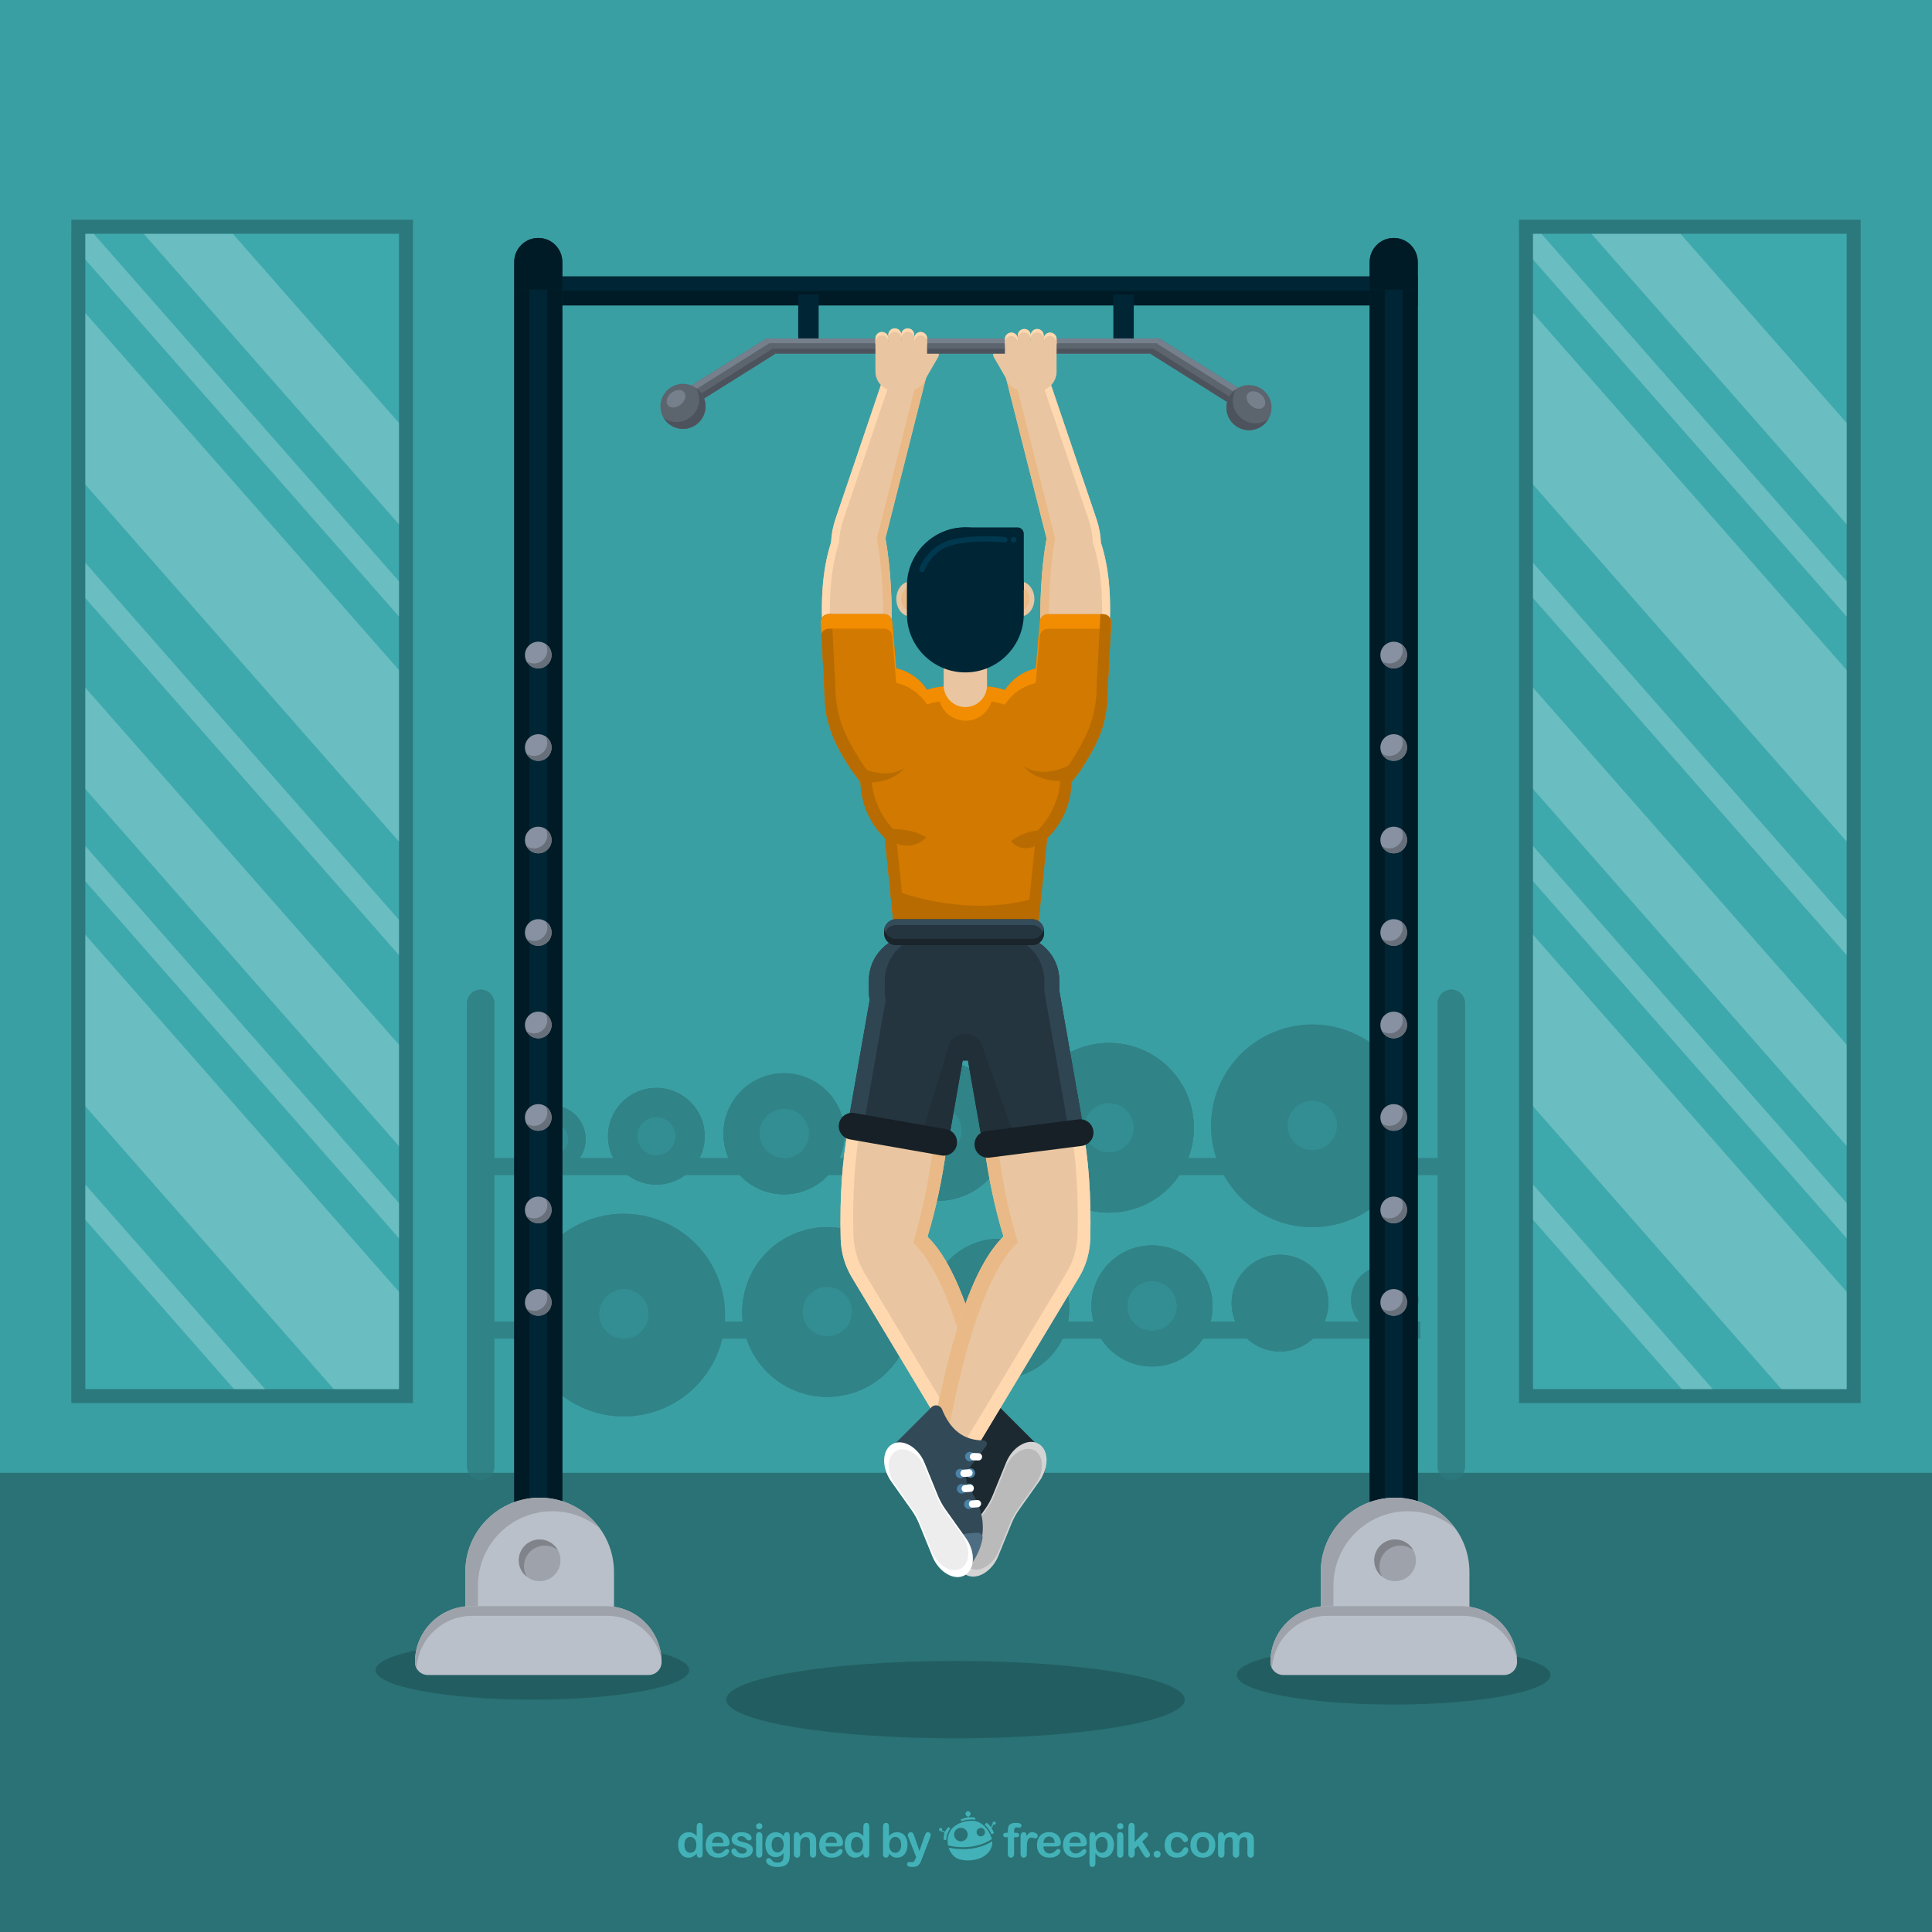 <?xml version="1.0" encoding="utf-8"?>
<!-- Generator: Adobe Illustrator 27.5.0, SVG Export Plug-In . SVG Version: 6.00 Build 0)  -->
<svg version="1.1" xmlns="http://www.w3.org/2000/svg" xmlns:xlink="http://www.w3.org/1999/xlink" x="0px" y="0px"
	 viewBox="0 0 500 500" style="enable-background:new 0 0 500 500;" xml:space="preserve">
<g id="BACKGROUND">
	<g>
		<rect style="fill:#3A9FA3;" width="500" height="500"/>
	</g>
</g>
<g id="OBJECTS">
	<rect y="381.16" style="fill:#2A7275;" width="500" height="118.84"/>
	<g>
		<ellipse style="fill:#225E61;" cx="360.675" cy="433.491" rx="40.594" ry="7.643"/>
		<ellipse style="fill:#225E61;" cx="137.801" cy="432.221" rx="40.594" ry="7.643"/>
		<ellipse style="fill:#225E61;" cx="247.271" cy="439.865" rx="59.335" ry="10.014"/>
	</g>
	<g style="opacity:0.72;">
		<g>
			<path style="fill:#2C797D;" d="M124.394,383.068L124.394,383.068c-1.958,0-3.545-1.587-3.545-3.545V259.647
				c0-1.958,1.587-3.545,3.545-3.545l0,0c1.958,0,3.545,1.587,3.545,3.545v119.877C127.938,381.481,126.351,383.068,124.394,383.068
				z"/>
			<path style="fill:#2C797D;" d="M375.606,383.068L375.606,383.068c-1.958,0-3.545-1.587-3.545-3.545V259.647
				c0-1.958,1.587-3.545,3.545-3.545l0,0c1.958,0,3.545,1.587,3.545,3.545v119.877C379.151,381.481,377.564,383.068,375.606,383.068
				z"/>
			<rect x="124.394" y="342.058" style="fill:#2C797D;" width="243.181" height="4.381"/>
			<rect x="124.394" y="299.711" style="fill:#2C797D;" width="252.161" height="4.381"/>
			
				<ellipse transform="matrix(0.987 -0.161 0.161 0.987 -49.398 61.911)" style="fill:#2C797D;" cx="358.256" cy="336.512" rx="8.706" ry="8.706"/>
			
				<ellipse transform="matrix(0.973 -0.231 0.231 0.973 -68.941 85.634)" style="fill:#2C797D;" cx="331.241" cy="337.242" rx="12.506" ry="12.506"/>
			<circle style="fill:#2C797D;" cx="298.142" cy="337.972" r="15.67"/>
			<circle style="fill:#2C797D;" cx="258.603" cy="338.702" r="18.104"/>
			
				<ellipse transform="matrix(0.923 -0.385 0.385 0.923 -114.242 108.686)" style="fill:#2C797D;" cx="214.104" cy="339.433" rx="21.959" ry="21.959"/>
			<g>
				<circle style="fill:#2C797D;" cx="298.142" cy="337.972" r="15.67"/>
				<path style="fill:#2C797D;" d="M291.761,337.972c0,3.524,2.857,6.381,6.381,6.381c3.524,0,6.381-2.857,6.381-6.381
					c0-3.524-2.857-6.381-6.381-6.381C294.618,331.591,291.761,334.448,291.761,337.972z"/>
			</g>
			<g>
				<circle style="fill:#2C797D;" cx="258.603" cy="338.702" r="18.104"/>
				<circle style="fill:#2C797D;" cx="258.603" cy="338.702" r="6.381"/>
			</g>
			<g>
				
					<ellipse transform="matrix(0.923 -0.385 0.385 0.923 -114.242 108.686)" style="fill:#2C797D;" cx="214.104" cy="339.433" rx="21.959" ry="21.959"/>
				<path style="fill:#2C797D;" d="M207.722,339.433c0,3.524,2.857,6.381,6.381,6.381c3.524,0,6.381-2.857,6.381-6.381
					c0-3.524-2.857-6.381-6.381-6.381C210.579,333.052,207.722,335.908,207.722,339.433z"/>
			</g>
			<g>
				
					<ellipse transform="matrix(0.973 -0.232 0.232 0.973 -74.62 46.831)" style="fill:#2C797D;" cx="161.479" cy="340.163" rx="26.229" ry="26.229"/>
				<path style="fill:#2C797D;" d="M155.098,340.031c0,3.524,2.857,6.381,6.381,6.381c3.524,0,6.381-2.857,6.381-6.381
					c0-3.524-2.857-6.381-6.381-6.381C157.955,333.65,155.098,336.507,155.098,340.031z"/>
			</g>
			<g>
				
					<ellipse transform="matrix(0.973 -0.231 0.231 0.973 -68.941 85.634)" style="fill:#2C797D;" cx="331.241" cy="337.242" rx="12.506" ry="12.506"/>
				<path style="fill:#2C797D;" d="M326.32,337.242c0,2.718,2.203,4.921,4.921,4.921c2.718,0,4.921-2.203,4.921-4.921
					c0-2.718-2.203-4.921-4.921-4.921C328.523,332.321,326.32,334.525,326.32,337.242z"/>
			</g>
			<g>
				
					<ellipse transform="matrix(0.987 -0.161 0.161 0.987 -49.398 61.911)" style="fill:#2C797D;" cx="358.256" cy="336.512" rx="8.706" ry="8.706"/>
				<path style="fill:#2C797D;" d="M354.065,336.512c0,2.314,1.876,4.191,4.191,4.191c2.314,0,4.191-1.876,4.191-4.191
					c0-2.314-1.876-4.191-4.191-4.191C355.941,332.321,354.065,334.198,354.065,336.512z"/>
			</g>
			<circle style="fill:#2C797D;" cx="142.85" cy="294.791" r="8.706"/>
			<circle style="fill:#2C797D;" cx="169.865" cy="294.061" r="12.506"/>
			
				<ellipse transform="matrix(0.973 -0.231 0.231 0.973 -62.345 54.901)" style="fill:#2C797D;" cx="202.963" cy="293.331" rx="15.67" ry="15.67"/>
			
				<ellipse transform="matrix(0.379 -0.926 0.926 0.379 -120.115 406.315)" style="fill:#2C797D;" cx="242.503" cy="292.601" rx="18.104" ry="18.103"/>
			<circle style="fill:#2C797D;" cx="287.002" cy="291.871" r="21.959"/>
			<g>
				
					<ellipse transform="matrix(0.973 -0.231 0.231 0.973 -62.345 54.901)" style="fill:#2C797D;" cx="202.963" cy="293.331" rx="15.67" ry="15.67"/>
				<path style="fill:#2C797D;" d="M209.344,293.331c0-3.524-2.857-6.381-6.381-6.381c-3.524,0-6.381,2.857-6.381,6.381
					c0,3.524,2.857,6.381,6.381,6.381C206.487,299.712,209.344,296.855,209.344,293.331z"/>
			</g>
			<g>
				
					<ellipse transform="matrix(0.379 -0.926 0.926 0.379 -120.115 406.315)" style="fill:#2C797D;" cx="242.503" cy="292.601" rx="18.104" ry="18.103"/>
				<path style="fill:#2C797D;" d="M248.884,292.601c0-3.524-2.857-6.381-6.381-6.381c-3.524,0-6.381,2.857-6.381,6.381
					c0,3.524,2.857,6.381,6.381,6.381C246.027,298.982,248.884,296.125,248.884,292.601z"/>
			</g>
			<g>
				<circle style="fill:#2C797D;" cx="287.002" cy="291.871" r="21.959"/>
				<path style="fill:#2C797D;" d="M293.383,291.871c0-3.524-2.857-6.381-6.381-6.381s-6.381,2.857-6.381,6.381
					c0,3.524,2.857,6.381,6.381,6.381S293.383,295.395,293.383,291.871z"/>
			</g>
			<g>
				
					<ellipse transform="matrix(0.973 -0.232 0.232 0.973 -58.354 86.884)" style="fill:#2C797D;" cx="339.627" cy="291.141" rx="26.229" ry="26.229"/>
				<path style="fill:#2C797D;" d="M346.008,291.273c0-3.524-2.857-6.381-6.381-6.381s-6.381,2.857-6.381,6.381
					c0,3.524,2.857,6.381,6.381,6.381S346.008,294.797,346.008,291.273z"/>
			</g>
			<g>
				<circle style="fill:#2C797D;" cx="169.865" cy="294.061" r="12.506"/>
				<circle style="fill:#2C797D;" cx="169.865" cy="294.061" r="4.921"/>
			</g>
			<g>
				<circle style="fill:#2C797D;" cx="142.85" cy="294.791" r="8.706"/>
				<circle style="fill:#2C797D;" cx="142.85" cy="294.791" r="4.191"/>
			</g>
		</g>
		<g style="opacity:0.58;">
			<path style="fill:#2C797D;" d="M124.394,383.068L124.394,383.068c-1.958,0-3.545-1.587-3.545-3.545V259.647
				c0-1.958,1.587-3.545,3.545-3.545l0,0c1.958,0,3.545,1.587,3.545,3.545v119.877C127.938,381.481,126.351,383.068,124.394,383.068
				z"/>
			<path style="fill:#2C797D;" d="M375.606,383.068L375.606,383.068c-1.958,0-3.545-1.587-3.545-3.545V259.647
				c0-1.958,1.587-3.545,3.545-3.545l0,0c1.958,0,3.545,1.587,3.545,3.545v119.877C379.151,381.481,377.564,383.068,375.606,383.068
				z"/>
			<rect x="124.394" y="342.058" style="fill:#2C797D;" width="243.181" height="4.381"/>
			<rect x="124.394" y="299.711" style="fill:#2C797D;" width="252.161" height="4.381"/>
			
				<ellipse transform="matrix(0.987 -0.161 0.161 0.987 -49.398 61.911)" style="fill:#2C797D;" cx="358.256" cy="336.512" rx="8.706" ry="8.706"/>
			
				<ellipse transform="matrix(0.973 -0.231 0.231 0.973 -68.941 85.634)" style="fill:#2C797D;" cx="331.241" cy="337.242" rx="12.506" ry="12.506"/>
			<circle style="fill:#2C797D;" cx="298.142" cy="337.972" r="15.67"/>
			<circle style="fill:#2C797D;" cx="258.603" cy="338.702" r="18.104"/>
			
				<ellipse transform="matrix(0.923 -0.385 0.385 0.923 -114.242 108.686)" style="fill:#2C797D;" cx="214.104" cy="339.433" rx="21.959" ry="21.959"/>
			<g>
				<circle style="fill:#2C797D;" cx="298.142" cy="337.972" r="15.67"/>
				<path style="fill:#369399;" d="M291.761,337.972c0,3.524,2.857,6.381,6.381,6.381c3.524,0,6.381-2.857,6.381-6.381
					c0-3.524-2.857-6.381-6.381-6.381C294.618,331.591,291.761,334.448,291.761,337.972z"/>
			</g>
			<g>
				<circle style="fill:#2C797D;" cx="258.603" cy="338.702" r="18.104"/>
				<circle style="fill:#369399;" cx="258.603" cy="338.702" r="6.381"/>
			</g>
			<g>
				
					<ellipse transform="matrix(0.923 -0.385 0.385 0.923 -114.242 108.686)" style="fill:#2C797D;" cx="214.104" cy="339.433" rx="21.959" ry="21.959"/>
				<path style="fill:#369399;" d="M207.722,339.433c0,3.524,2.857,6.381,6.381,6.381c3.524,0,6.381-2.857,6.381-6.381
					c0-3.524-2.857-6.381-6.381-6.381C210.579,333.052,207.722,335.908,207.722,339.433z"/>
			</g>
			<g>
				
					<ellipse transform="matrix(0.973 -0.232 0.232 0.973 -74.62 46.831)" style="fill:#2C797D;" cx="161.479" cy="340.163" rx="26.229" ry="26.229"/>
				<path style="fill:#369399;" d="M155.098,340.031c0,3.524,2.857,6.381,6.381,6.381c3.524,0,6.381-2.857,6.381-6.381
					c0-3.524-2.857-6.381-6.381-6.381C157.955,333.65,155.098,336.507,155.098,340.031z"/>
			</g>
			<g>
				
					<ellipse transform="matrix(0.973 -0.231 0.231 0.973 -68.941 85.634)" style="fill:#2C797D;" cx="331.241" cy="337.242" rx="12.506" ry="12.506"/>
				<path style="fill:#2C797D;" d="M326.32,337.242c0,2.718,2.203,4.921,4.921,4.921c2.718,0,4.921-2.203,4.921-4.921
					c0-2.718-2.203-4.921-4.921-4.921C328.523,332.321,326.32,334.525,326.32,337.242z"/>
			</g>
			<g>
				
					<ellipse transform="matrix(0.987 -0.161 0.161 0.987 -49.398 61.911)" style="fill:#2C797D;" cx="358.256" cy="336.512" rx="8.706" ry="8.706"/>
				<path style="fill:#2C797D;" d="M354.065,336.512c0,2.314,1.876,4.191,4.191,4.191c2.314,0,4.191-1.876,4.191-4.191
					c0-2.314-1.876-4.191-4.191-4.191C355.941,332.321,354.065,334.198,354.065,336.512z"/>
			</g>
			<circle style="fill:#2C797D;" cx="142.85" cy="294.791" r="8.706"/>
			<circle style="fill:#2C797D;" cx="169.865" cy="294.061" r="12.506"/>
			
				<ellipse transform="matrix(0.973 -0.231 0.231 0.973 -62.345 54.901)" style="fill:#2C797D;" cx="202.963" cy="293.331" rx="15.67" ry="15.67"/>
			
				<ellipse transform="matrix(0.379 -0.926 0.926 0.379 -120.115 406.315)" style="fill:#2C797D;" cx="242.503" cy="292.601" rx="18.104" ry="18.103"/>
			<circle style="fill:#2C797D;" cx="287.002" cy="291.871" r="21.959"/>
			<g>
				
					<ellipse transform="matrix(0.973 -0.231 0.231 0.973 -62.345 54.901)" style="fill:#2C797D;" cx="202.963" cy="293.331" rx="15.67" ry="15.67"/>
				<path style="fill:#369399;" d="M209.344,293.331c0-3.524-2.857-6.381-6.381-6.381c-3.524,0-6.381,2.857-6.381,6.381
					c0,3.524,2.857,6.381,6.381,6.381C206.487,299.712,209.344,296.855,209.344,293.331z"/>
			</g>
			<g>
				
					<ellipse transform="matrix(0.379 -0.926 0.926 0.379 -120.115 406.315)" style="fill:#2C797D;" cx="242.503" cy="292.601" rx="18.104" ry="18.103"/>
				<path style="fill:#369399;" d="M248.884,292.601c0-3.524-2.857-6.381-6.381-6.381c-3.524,0-6.381,2.857-6.381,6.381
					c0,3.524,2.857,6.381,6.381,6.381C246.027,298.982,248.884,296.125,248.884,292.601z"/>
			</g>
			<g>
				<circle style="fill:#2C797D;" cx="287.002" cy="291.871" r="21.959"/>
				<path style="fill:#369399;" d="M293.383,291.871c0-3.524-2.857-6.381-6.381-6.381s-6.381,2.857-6.381,6.381
					c0,3.524,2.857,6.381,6.381,6.381S293.383,295.395,293.383,291.871z"/>
			</g>
			<g>
				
					<ellipse transform="matrix(0.973 -0.232 0.232 0.973 -58.354 86.884)" style="fill:#2C797D;" cx="339.627" cy="291.141" rx="26.229" ry="26.229"/>
				<path style="fill:#369399;" d="M346.008,291.273c0-3.524-2.857-6.381-6.381-6.381s-6.381,2.857-6.381,6.381
					c0,3.524,2.857,6.381,6.381,6.381S346.008,294.797,346.008,291.273z"/>
			</g>
			<g>
				<circle style="fill:#2C797D;" cx="169.865" cy="294.061" r="12.506"/>
				<circle style="fill:#369399;" cx="169.865" cy="294.061" r="4.921"/>
			</g>
			<g>
				<circle style="fill:#2C797D;" cx="142.85" cy="294.791" r="8.706"/>
				<circle style="fill:#369399;" cx="142.85" cy="294.791" r="4.191"/>
			</g>
		</g>
	</g>
	<g>
		<rect x="139.305" y="71.55" style="fill:#001B26;" width="227.609" height="7.509"/>
		<rect x="139.305" y="71.55" style="fill:#002534;" width="227.609" height="3.754"/>
		<g>
			<path style="fill:#002534;" d="M366.913,411.209h-12.436V67.799c0-3.434,2.784-6.218,6.218-6.218l0,0
				c3.434,0,6.218,2.784,6.218,6.218V411.209z"/>
			<rect x="354.477" y="74.94" style="fill:#001B26;" width="3.911" height="336.269"/>
			<rect x="363.003" y="74.94" style="fill:#001B26;" width="3.911" height="336.269"/>
			<path style="fill:#8791A1;" d="M364.146,169.528c0-1.906-1.545-3.451-3.451-3.451c-1.906,0-3.451,1.545-3.451,3.451
				c0,1.906,1.545,3.451,3.451,3.451C362.601,172.979,364.146,171.434,364.146,169.528z"/>
			<path style="fill:#8791A1;" d="M364.146,193.462c0-1.906-1.545-3.451-3.451-3.451c-1.906,0-3.451,1.545-3.451,3.451
				c0,1.906,1.545,3.451,3.451,3.451C362.601,196.913,364.146,195.368,364.146,193.462z"/>
			<path style="fill:#8791A1;" d="M364.146,217.397c0-1.906-1.545-3.451-3.451-3.451c-1.906,0-3.451,1.545-3.451,3.451
				c0,1.906,1.545,3.451,3.451,3.451C362.601,220.847,364.146,219.303,364.146,217.397z"/>
			<circle style="fill:#8791A1;" cx="360.695" cy="241.331" r="3.451"/>
			<circle style="fill:#8791A1;" cx="360.695" cy="265.265" r="3.451"/>
			<path style="fill:#8791A1;" d="M364.146,289.199c0-1.906-1.545-3.451-3.451-3.451c-1.906,0-3.451,1.545-3.451,3.451
				s1.545,3.451,3.451,3.451C362.601,292.65,364.146,291.105,364.146,289.199z"/>
			<g>
				<path style="fill:#BAC0C9;" d="M361.047,387.597L361.047,387.597c-10.627,0-19.241,8.615-19.241,19.241v14.224h38.482v-14.224
					C380.288,396.211,371.674,387.597,361.047,387.597z"/>
				<path style="fill:#9EA3AB;" d="M345.091,410.354c0-10.627,8.615-19.241,19.241-19.241c4.652,0,8.918,1.651,12.245,4.399
					c-3.5-4.79-9.143-7.915-15.53-7.915c-10.627,0-19.241,8.615-19.241,19.241v14.224h3.285V410.354z"/>
			</g>
			<path style="fill:#8791A1;" d="M364.146,313.133c0-1.906-1.545-3.451-3.451-3.451c-1.906,0-3.451,1.545-3.451,3.451
				c0,1.906,1.545,3.451,3.451,3.451C362.601,316.584,364.146,315.039,364.146,313.133z"/>
			<path style="fill:#8791A1;" d="M364.146,337.067c0-1.906-1.545-3.451-3.451-3.451c-1.906,0-3.451,1.545-3.451,3.451
				c0,1.906,1.545,3.451,3.451,3.451C362.601,340.518,364.146,338.973,364.146,337.067z"/>
			<path style="fill:#676F7A;" d="M362.634,166.675c0.246,0.474,0.398,1.005,0.398,1.576c0,1.906-1.545,3.451-3.451,3.451
				c-0.719,0-1.386-0.221-1.939-0.597c0.574,1.109,1.719,1.874,3.053,1.874c1.906,0,3.451-1.545,3.451-3.451
				C364.146,168.342,363.546,167.296,362.634,166.675z"/>
			<path style="fill:#676F7A;" d="M362.634,190.609c0.246,0.474,0.398,1.005,0.398,1.576c0,1.906-1.545,3.451-3.451,3.451
				c-0.719,0-1.386-0.221-1.939-0.597c0.574,1.109,1.719,1.874,3.053,1.874c1.906,0,3.451-1.545,3.451-3.451
				C364.146,192.276,363.546,191.23,362.634,190.609z"/>
			<path style="fill:#676F7A;" d="M362.634,214.543c0.246,0.474,0.398,1.005,0.398,1.576c0,1.906-1.545,3.451-3.451,3.451
				c-0.719,0-1.386-0.221-1.939-0.597c0.574,1.109,1.719,1.874,3.053,1.874c1.906,0,3.451-1.545,3.451-3.451
				C364.146,216.21,363.546,215.164,362.634,214.543z"/>
			<path style="fill:#676F7A;" d="M362.634,238.477c0.246,0.475,0.398,1.005,0.398,1.576c0,1.906-1.545,3.451-3.451,3.451
				c-0.719,0-1.386-0.221-1.939-0.597c0.574,1.109,1.719,1.874,3.053,1.874c1.906,0,3.451-1.545,3.451-3.451
				C364.146,240.144,363.546,239.098,362.634,238.477z"/>
			<path style="fill:#676F7A;" d="M362.634,262.411c0.246,0.474,0.398,1.005,0.398,1.576c0,1.906-1.545,3.451-3.451,3.451
				c-0.719,0-1.386-0.221-1.939-0.597c0.574,1.109,1.719,1.874,3.053,1.874c1.906,0,3.451-1.545,3.451-3.451
				C364.146,264.078,363.546,263.032,362.634,262.411z"/>
			<path style="fill:#676F7A;" d="M362.634,286.345c0.246,0.475,0.398,1.005,0.398,1.576c0,1.906-1.545,3.451-3.451,3.451
				c-0.719,0-1.386-0.221-1.939-0.597c0.574,1.109,1.719,1.875,3.053,1.875c1.906,0,3.451-1.545,3.451-3.451
				C364.146,288.012,363.546,286.966,362.634,286.345z"/>
			<path style="fill:#676F7A;" d="M362.634,310.279c0.246,0.474,0.398,1.005,0.398,1.576c0,1.906-1.545,3.451-3.451,3.451
				c-0.719,0-1.386-0.221-1.939-0.597c0.574,1.109,1.719,1.874,3.053,1.874c1.906,0,3.451-1.545,3.451-3.451
				C364.146,311.946,363.546,310.9,362.634,310.279z"/>
			<path style="fill:#676F7A;" d="M362.634,334.213c0.246,0.474,0.398,1.005,0.398,1.576c0,1.906-1.545,3.451-3.451,3.451
				c-0.719,0-1.386-0.221-1.939-0.597c0.574,1.109,1.719,1.875,3.053,1.875c1.906,0,3.451-1.545,3.451-3.451
				C364.146,335.88,363.546,334.834,362.634,334.213z"/>
			<path style="fill:#BAC0C9;" d="M389.267,433.491h-57.144c-1.845,0-3.34-1.495-3.34-3.34l0,0c0-8,6.486-14.486,14.486-14.486
				h34.853c8,0,14.486,6.486,14.486,14.486l0,0C392.607,431.996,391.112,433.491,389.267,433.491z"/>
			<path style="fill:#9EA3AB;" d="M343.621,418.168h34.853c6.863,0,12.598,4.778,14.094,11.185
				c-0.416-7.627-6.715-13.688-14.446-13.688h-34.853c-8,0-14.486,6.486-14.486,14.486l0,0c0,0.564,0.153,1.087,0.4,1.553
				C329.674,424.149,335.941,418.168,343.621,418.168z"/>
			<path style="fill:#9EA3AB;" d="M361.047,398.415L361.047,398.415c-2.981,0-5.397,2.416-5.397,5.397l0,0
				c0,2.981,2.416,5.397,5.397,5.397l0,0c2.981,0,5.397-2.416,5.397-5.397l0,0C366.444,400.831,364.028,398.415,361.047,398.415z"/>
			<path style="fill:#80848A;" d="M357,405.396c0-2.981,2.416-5.397,5.397-5.397c1.27,0,2.435,0.441,3.357,1.175
				c-0.924-1.646-2.684-2.759-4.706-2.759c-2.981,0-5.397,2.416-5.397,5.397c0,1.711,0.798,3.233,2.04,4.221
				C357.252,407.253,357,406.354,357,405.396z"/>
			<path style="fill:#001B26;" d="M360.695,61.581L360.695,61.581c-3.434,0-6.218,2.784-6.218,6.218v7.141h12.436v-7.141
				C366.913,64.365,364.129,61.581,360.695,61.581z"/>
		</g>
		<g>
			<path style="fill:#002534;" d="M145.523,411.209h-12.436V67.799c0-3.434,2.784-6.218,6.218-6.218l0,0
				c3.434,0,6.218,2.784,6.218,6.218V411.209z"/>
			<rect x="133.087" y="74.94" style="fill:#001B26;" width="3.911" height="336.269"/>
			<rect x="141.612" y="74.94" style="fill:#001B26;" width="3.911" height="336.269"/>
			<path style="fill:#8791A1;" d="M142.755,169.528c0-1.906-1.545-3.451-3.451-3.451c-1.906,0-3.451,1.545-3.451,3.451
				c0,1.906,1.545,3.451,3.451,3.451C141.21,172.979,142.755,171.434,142.755,169.528z"/>
			<path style="fill:#8791A1;" d="M142.755,193.462c0-1.906-1.545-3.451-3.451-3.451c-1.906,0-3.451,1.545-3.451,3.451
				c0,1.906,1.545,3.451,3.451,3.451C141.21,196.913,142.755,195.368,142.755,193.462z"/>
			<path style="fill:#8791A1;" d="M142.755,217.397c0-1.906-1.545-3.451-3.451-3.451c-1.906,0-3.451,1.545-3.451,3.451
				c0,1.906,1.545,3.451,3.451,3.451C141.21,220.847,142.755,219.303,142.755,217.397z"/>
			<circle style="fill:#8791A1;" cx="139.305" cy="241.331" r="3.451"/>
			<circle style="fill:#8791A1;" cx="139.305" cy="265.265" r="3.451"/>
			<path style="fill:#8791A1;" d="M142.755,289.199c0-1.906-1.545-3.451-3.451-3.451c-1.906,0-3.451,1.545-3.451,3.451
				s1.545,3.451,3.451,3.451C141.21,292.65,142.755,291.105,142.755,289.199z"/>
			<g>
				<path style="fill:#BAC0C9;" d="M139.657,387.597L139.657,387.597c-10.627,0-19.241,8.615-19.241,19.241v14.224h38.482v-14.224
					C158.898,396.211,150.283,387.597,139.657,387.597z"/>
				<path style="fill:#9EA3AB;" d="M123.701,410.354c0-10.627,8.615-19.241,19.241-19.241c4.652,0,8.919,1.651,12.245,4.399
					c-3.5-4.79-9.143-7.915-15.531-7.915c-10.627,0-19.241,8.615-19.241,19.241v14.224h3.285V410.354z"/>
			</g>
			<path style="fill:#8791A1;" d="M142.755,313.133c0-1.906-1.545-3.451-3.451-3.451c-1.906,0-3.451,1.545-3.451,3.451
				c0,1.906,1.545,3.451,3.451,3.451C141.21,316.584,142.755,315.039,142.755,313.133z"/>
			<path style="fill:#8791A1;" d="M142.755,337.067c0-1.906-1.545-3.451-3.451-3.451c-1.906,0-3.451,1.545-3.451,3.451
				c0,1.906,1.545,3.451,3.451,3.451C141.21,340.518,142.755,338.973,142.755,337.067z"/>
			<path style="fill:#676F7A;" d="M141.243,166.675c0.246,0.474,0.398,1.005,0.398,1.576c0,1.906-1.545,3.451-3.451,3.451
				c-0.719,0-1.386-0.221-1.938-0.597c0.574,1.109,1.718,1.874,3.053,1.874c1.906,0,3.451-1.545,3.451-3.451
				C142.755,168.342,142.156,167.296,141.243,166.675z"/>
			<path style="fill:#676F7A;" d="M141.243,190.609c0.246,0.474,0.398,1.005,0.398,1.576c0,1.906-1.545,3.451-3.451,3.451
				c-0.719,0-1.386-0.221-1.938-0.597c0.574,1.109,1.718,1.874,3.053,1.874c1.906,0,3.451-1.545,3.451-3.451
				C142.755,192.276,142.156,191.23,141.243,190.609z"/>
			<path style="fill:#676F7A;" d="M141.243,214.543c0.246,0.474,0.398,1.005,0.398,1.576c0,1.906-1.545,3.451-3.451,3.451
				c-0.719,0-1.386-0.221-1.938-0.597c0.574,1.109,1.718,1.874,3.053,1.874c1.906,0,3.451-1.545,3.451-3.451
				C142.755,216.21,142.156,215.164,141.243,214.543z"/>
			<path style="fill:#676F7A;" d="M141.243,238.477c0.246,0.475,0.398,1.005,0.398,1.576c0,1.906-1.545,3.451-3.451,3.451
				c-0.719,0-1.386-0.221-1.938-0.597c0.574,1.109,1.718,1.874,3.053,1.874c1.906,0,3.451-1.545,3.451-3.451
				C142.755,240.144,142.156,239.098,141.243,238.477z"/>
			<path style="fill:#676F7A;" d="M141.243,262.411c0.246,0.474,0.398,1.005,0.398,1.576c0,1.906-1.545,3.451-3.451,3.451
				c-0.719,0-1.386-0.221-1.938-0.597c0.574,1.109,1.718,1.874,3.053,1.874c1.906,0,3.451-1.545,3.451-3.451
				C142.755,264.078,142.156,263.032,141.243,262.411z"/>
			<path style="fill:#676F7A;" d="M141.243,286.345c0.246,0.475,0.398,1.005,0.398,1.576c0,1.906-1.545,3.451-3.451,3.451
				c-0.719,0-1.386-0.221-1.938-0.597c0.574,1.109,1.718,1.875,3.053,1.875c1.906,0,3.451-1.545,3.451-3.451
				C142.755,288.012,142.156,286.966,141.243,286.345z"/>
			<path style="fill:#676F7A;" d="M141.243,310.279c0.246,0.474,0.398,1.005,0.398,1.576c0,1.906-1.545,3.451-3.451,3.451
				c-0.719,0-1.386-0.221-1.938-0.597c0.574,1.109,1.718,1.874,3.053,1.874c1.906,0,3.451-1.545,3.451-3.451
				C142.755,311.946,142.156,310.9,141.243,310.279z"/>
			<path style="fill:#676F7A;" d="M141.243,334.213c0.246,0.474,0.398,1.005,0.398,1.576c0,1.906-1.545,3.451-3.451,3.451
				c-0.719,0-1.386-0.221-1.938-0.597c0.574,1.109,1.718,1.875,3.053,1.875c1.906,0,3.451-1.545,3.451-3.451
				C142.755,335.88,142.156,334.834,141.243,334.213z"/>
			<path style="fill:#BAC0C9;" d="M167.877,433.491h-57.144c-1.845,0-3.34-1.495-3.34-3.34l0,0c0-8,6.486-14.486,14.486-14.486
				h34.853c8,0,14.486,6.486,14.486,14.486l0,0C171.217,431.996,169.721,433.491,167.877,433.491z"/>
			<path style="fill:#9EA3AB;" d="M122.23,418.168h34.853c6.863,0,12.598,4.778,14.094,11.185
				c-0.416-7.627-6.714-13.688-14.446-13.688h-34.853c-8,0-14.486,6.486-14.486,14.486l0,0c0,0.564,0.153,1.087,0.4,1.553
				C108.284,424.149,114.551,418.168,122.23,418.168z"/>
			<path style="fill:#9EA3AB;" d="M139.657,398.415L139.657,398.415c-2.981,0-5.397,2.416-5.397,5.397l0,0
				c0,2.981,2.416,5.397,5.397,5.397l0,0c2.981,0,5.397-2.416,5.397-5.397l0,0C145.054,400.831,142.637,398.415,139.657,398.415z"/>
			<path style="fill:#80848A;" d="M135.609,405.396c0-2.981,2.416-5.397,5.397-5.397c1.27,0,2.435,0.441,3.357,1.175
				c-0.924-1.646-2.684-2.759-4.706-2.759c-2.981,0-5.397,2.416-5.397,5.397c0,1.711,0.798,3.233,2.04,4.221
				C135.861,407.253,135.609,406.354,135.609,405.396z"/>
			<path style="fill:#001B26;" d="M139.305,61.581L139.305,61.581c-3.434,0-6.218,2.784-6.218,6.218v7.141h12.436v-7.141
				C145.523,64.365,142.739,61.581,139.305,61.581z"/>
		</g>
	</g>
	<g>
		<g>
			<g>
				<rect x="20.266" y="58.687" style="fill:#3EA9AD;" width="84.805" height="302.627"/>
				<path style="fill:#2C797D;" d="M103.257,60.5v299H22.079v-299H103.257 M106.884,56.873h-3.627H22.079h-3.627V60.5v299v3.627
					h3.627h81.178h3.627V359.5v-299V56.873L106.884,56.873z"/>
			</g>
			<g style="opacity:0.23;">
				<polygon style="fill:#FFFFFF;" points="22.079,315.677 60.572,359.5 68.593,359.5 22.079,306.544 				"/>
				<polygon style="fill:#FFFFFF;" points="22.079,228.06 103.257,320.481 103.257,311.348 22.079,218.928 				"/>
				<polygon style="fill:#FFFFFF;" points="22.079,286.292 86.382,359.5 103.257,359.5 103.257,334.327 22.079,241.906 				"/>
				<polygon style="fill:#FFFFFF;" points="22.079,204.192 103.257,296.612 103.257,270.372 22.079,177.951 				"/>
				<polygon style="fill:#FFFFFF;" points="22.079,154.775 103.257,247.196 103.257,238.063 22.079,145.642 				"/>
				<polygon style="fill:#FFFFFF;" points="24.252,60.5 22.079,60.5 22.079,67.159 103.257,159.579 103.257,150.447 				"/>
				<polygon style="fill:#FFFFFF;" points="22.079,125.39 103.257,217.811 103.257,173.425 22.079,81.004 				"/>
				<polygon style="fill:#FFFFFF;" points="103.257,109.47 60.244,60.5 37.195,60.5 103.257,135.711 				"/>
			</g>
		</g>
		<g>
			<g>
				<rect x="394.93" y="58.687" style="fill:#3EA9AD;" width="84.805" height="302.627"/>
				<path style="fill:#2C797D;" d="M477.921,60.5v299h-81.178v-299H477.921 M481.548,56.873h-3.627h-81.178h-3.627V60.5v299v3.627
					h3.627h81.178h3.627V359.5v-299V56.873L481.548,56.873z"/>
			</g>
			<g style="opacity:0.23;">
				<polygon style="fill:#FFFFFF;" points="396.743,315.677 435.235,359.5 443.257,359.5 396.743,306.544 				"/>
				<polygon style="fill:#FFFFFF;" points="396.743,228.06 477.921,320.481 477.921,311.348 396.743,218.928 				"/>
				<polygon style="fill:#FFFFFF;" points="396.743,286.292 461.046,359.5 477.921,359.5 477.921,334.327 396.743,241.906 				"/>
				<polygon style="fill:#FFFFFF;" points="396.743,204.192 477.921,296.612 477.921,270.372 396.743,177.951 				"/>
				<polygon style="fill:#FFFFFF;" points="396.743,154.775 477.921,247.196 477.921,238.063 396.743,145.642 				"/>
				<polygon style="fill:#FFFFFF;" points="398.916,60.5 396.743,60.5 396.743,67.159 477.921,159.579 477.921,150.447 				"/>
				<polygon style="fill:#FFFFFF;" points="396.743,125.39 477.921,217.811 477.921,173.425 396.743,81.004 				"/>
				<polygon style="fill:#FFFFFF;" points="477.921,109.47 434.908,60.5 411.859,60.5 477.921,135.711 				"/>
			</g>
		</g>
	</g>
	<g>
		<g>
			<path style="fill:#D17900;" d="M268.196,242.131h-36.635l-4.693-45.73c0-10.378,8.413-18.79,18.79-18.79h8.441
				c8.971,0,16.474,6.287,18.343,14.696c0.446,2.008,0.448,4.09,0.115,6.12L268.196,242.131z"/>
			<path style="fill:#B86B00;" d="M230.32,230.038l1.241,12.093h36.635l1.011-10.133C256.935,236.151,242.3,234.563,230.32,230.038z
				"/>
			<path style="fill:#E9B680;" d="M249.83,181.224L249.83,181.224c-3.094,0-5.601-2.508-5.601-5.602v1.76
				c0,3.094,2.508,5.601,5.601,5.601h0c3.094,0,5.601-2.508,5.601-5.601v-1.76C255.432,178.716,252.924,181.224,249.83,181.224z"/>
			<path style="fill:#E9C6A1;" d="M240.035,320.063c4.429-14.595,6.355-30.3,6.592-46.754l-18.98-3.332
				c-7.427,11.944-10.618,28.869-10.076,50.603c0.088,3.534,1.073,6.991,2.895,10.021l26.721,44.416
				c7.305,1.21,10.494-1.248,10.827-6.251C253.537,345.851,247.964,327.766,240.035,320.063z"/>
			<path style="fill:#E9BA87;" d="M240.035,320.063c4.429-14.595,6.355-30.3,6.592-46.754l-18.98-3.332
				c-0.398,0.639-0.777,1.3-1.151,1.968l16.42,2.883c-0.237,16.454-2.163,32.158-6.592,46.754
				c7.929,7.703,13.502,25.788,17.979,48.702c-0.142,2.136-0.811,3.804-2.093,4.925c3.783-0.5,5.56-2.789,5.804-6.444
				C253.537,345.851,247.964,327.766,240.035,320.063z"/>
			<path style="fill:#FFD8B0;" d="M250.472,373.921l-26.721-44.416c-1.822-3.029-2.807-6.486-2.895-10.02
				c-0.52-20.838,2.403-37.242,9.19-49.087l-2.399-0.421c-7.427,11.944-10.618,28.869-10.076,50.603
				c0.088,3.534,1.073,6.991,2.895,10.02l26.721,44.416c3.736,0.619,6.389,0.273,8.141-0.877
				C253.968,374.297,252.36,374.234,250.472,373.921z"/>
			<g>
				<path style="fill:#1C2930;" d="M260.747,393.677c1.614-4.676,4.923-8.916,9.097-11.591c1.399-2.615,0.914-5.867-1.181-7.96
					l-9.904-9.891c-0.811-1.054-2.427-0.798-2.925,0.444c-2.063,5.145-5.506,7.997-10.68,7.972c-0.747-0.004-1.185,0.844-0.725,1.44
					l4.282,5.56c1.057,1.373,1.194,3.261,0.347,4.781l-1.761,3.158c-3.824,6.858-1.927,15.399,4.125,19.978
					C252.513,402.072,256.047,396.88,260.747,393.677z"/>
				<path style="fill:#3A5363;" d="M255.827,398.266c-2.994-1.005-6.076-1.646-9.229-1.71c-0.754-0.015-1.347,0.653-1.214,1.395
					c0.68,3.814,2.76,7.341,6.011,9.734C252.046,404.305,253.622,401.036,255.827,398.266z"/>
				<path style="fill:#4982A6;" d="M250.154,389.267c0.048-0.676-0.461-1.264-1.137-1.313c-0.676-0.048-1.264,0.461-1.313,1.137
					c-0.049,0.677,0.461,1.264,1.137,1.313C249.518,390.453,250.106,389.944,250.154,389.267z"/>
				<path style="fill:#FFFFFF;" d="M247.916,390.057l-1.275-0.091c-0.522-0.037-0.915-0.491-0.878-1.013l0,0
					c0.037-0.522,0.491-0.915,1.013-0.878l1.275,0.091c0.522,0.038,0.915,0.491,0.878,1.013l0,0
					C248.892,389.702,248.438,390.095,247.916,390.057z"/>
				<path style="fill:#4982A6;" d="M252.032,385.272c0.048-0.677-0.461-1.264-1.137-1.313c-0.676-0.048-1.264,0.461-1.313,1.137
					c-0.048,0.676,0.461,1.264,1.137,1.313C251.395,386.457,251.983,385.948,252.032,385.272z"/>
				<path style="fill:#FFFFFF;" d="M249.793,386.062l-1.275-0.091c-0.522-0.037-0.915-0.491-0.878-1.013l0,0
					c0.037-0.522,0.491-0.915,1.013-0.878l1.275,0.091c0.522,0.037,0.915,0.491,0.878,1.013l0,0
					C250.769,385.706,250.316,386.099,249.793,386.062z"/>
				<g>
					<path style="fill:#4982A6;" d="M252.352,381.313c0.048-0.676-0.461-1.264-1.137-1.313c-0.676-0.048-1.264,0.461-1.313,1.137
						c-0.049,0.676,0.461,1.264,1.137,1.313S252.304,381.989,252.352,381.313z"/>
					<path style="fill:#FFFFFF;" d="M250.114,382.103l-1.275-0.091c-0.522-0.037-0.915-0.491-0.878-1.013l0,0
						c0.037-0.522,0.491-0.915,1.013-0.878l1.275,0.091c0.522,0.037,0.915,0.491,0.878,1.013l0,0
						C251.09,381.747,250.636,382.14,250.114,382.103z"/>
				</g>
				<g>
					<path style="fill:#4982A6;" d="M249.902,376.81c-0.016-0.678-0.579-1.215-1.257-1.198c-0.678,0.016-1.215,0.579-1.198,1.257
						c0.016,0.678,0.579,1.215,1.257,1.198C249.381,378.051,249.918,377.488,249.902,376.81z"/>
					<path style="fill:#FFFFFF;" d="M247.749,377.81l-1.278,0.031c-0.523,0.013-0.958-0.402-0.97-0.925l0,0
						c-0.013-0.523,0.402-0.958,0.925-0.97l1.278-0.031c0.523-0.012,0.958,0.402,0.97,0.925l0,0
						C248.686,377.363,248.272,377.797,247.749,377.81z"/>
				</g>
				<path style="fill:#D4D4D4;" d="M250.033,407.578L250.033,407.578c-2.711-1.49-2.881-6.068-0.358-9.616l5.292-7.442
					c0.796-1.119,1.466-2.338,1.985-3.61l3.448-8.456c1.643-4.031,5.6-6.34,8.311-4.85l0,0c2.711,1.49,2.881,6.068,0.358,9.616
					l-5.292,7.442c-0.796,1.119-1.466,2.338-1.985,3.61l-3.447,8.456C256.7,406.759,252.743,409.068,250.033,407.578z"/>
				<path style="fill:#BABABA;" d="M251.002,405.814L251.002,405.814c-2.429-1.335-2.582-5.438-0.321-8.618l4.743-6.669
					c0.714-1.003,1.314-2.095,1.779-3.235l3.09-7.578c1.473-3.612,5.019-5.682,7.448-4.346l0,0c2.429,1.335,2.582,5.438,0.321,8.618
					l-4.743,6.669c-0.713,1.003-1.314,2.096-1.779,3.236l-3.09,7.578C256.978,405.081,253.431,407.15,251.002,405.814z"/>
			</g>
			<path style="fill:#E9C6A1;" d="M259.695,320.007c-4.429-14.595-6.355-30.3-6.592-46.754l18.98-3.332
				c7.427,11.944,10.618,28.869,10.076,50.603c-0.088,3.534-1.073,6.991-2.895,10.021l-26.721,44.416
				c-7.305,1.21-10.494-1.248-10.827-6.251C246.193,345.795,251.766,327.71,259.695,320.007z"/>
			<path style="fill:#E9BA87;" d="M259.695,320.007c-4.429-14.595-6.355-30.3-6.592-46.754l18.98-3.332
				c0.398,0.639,0.777,1.3,1.151,1.968l-16.42,2.883c0.237,16.454,2.163,32.159,6.592,46.754
				c-7.93,7.703-13.502,25.788-17.979,48.702c0.142,2.137,0.811,3.804,2.093,4.925c-3.783-0.5-5.56-2.788-5.804-6.443
				C246.193,345.795,251.766,327.71,259.695,320.007z"/>
			<path style="fill:#FFD8B0;" d="M249.258,373.865l26.721-44.416c1.823-3.029,2.807-6.486,2.895-10.02
				c0.52-20.838-2.403-37.242-9.19-49.087l2.399-0.421c7.427,11.944,10.618,28.869,10.076,50.603
				c-0.088,3.534-1.073,6.991-2.895,10.02l-26.721,44.416c-3.736,0.619-6.389,0.273-8.141-0.877
				C245.762,374.241,247.37,374.178,249.258,373.865z"/>
			<path style="fill:#E9C6A1;" d="M239.651,97.787l-11.29,0.738L216.231,134.3c-0.668,1.97-1.055,4.025-1.15,6.103
				c-2.389,7.325-2.748,15.794-2.073,24.846l17.743,0.639c0.2-9.756-0.181-18.805-1.602-26.583L239.651,97.787z"/>
			<path style="fill:#E9BA87;" d="M239.651,97.787l-2.267,0.148l-10.464,41.37c1.417,7.757,1.799,16.778,1.603,26.503l2.228,0.08
				c0.2-9.757-0.181-18.805-1.602-26.583L239.651,97.787z"/>
			<path style="fill:#FFD8B0;" d="M217.153,140.403c0.095-2.078,0.482-4.133,1.15-6.103l11.685-34.465
				c-0.205,0.059-0.425,0.101-0.676,0.101c-0.441,0-0.817-0.109-1.141-0.281c-0.074-0.014-0.148-0.027-0.218-0.046
				c0.01,0.011,0.017,0.024,0.027,0.034L216.231,134.3c-0.668,1.97-1.055,4.025-1.15,6.103c-2.389,7.325-2.748,15.794-2.073,24.846
				l17.743,0.639c0.001-0.025,0-0.049,0.001-0.075l-15.672-0.564C214.405,156.198,214.764,147.729,217.153,140.403z"/>
			<path style="fill:#D17900;" d="M241.999,185.538c0-6.144-4.305-11.275-10.061-12.563l-1.024-11.938
				c0-1.168-0.947-2.115-2.115-2.115h-14.27c-1.168,0-2.115,0.947-2.115,2.115l0.939,17.825c0,8.011,2.262,13.05,6.57,19.804
				c2.196,3.443,7.347,8.946,10.09,12.236l-1.453-12.51c0.186,0.008,0.368,0.028,0.556,0.028
				C236.232,198.421,241.999,192.653,241.999,185.538z"/>
			<g>
				<path style="fill:#324957;" d="M238.921,393.8c-1.614-4.676-4.923-8.916-9.097-11.591c-1.398-2.615-0.914-5.867,1.182-7.96
					l9.904-9.891c0.812-1.054,2.427-0.798,2.925,0.444c2.063,5.145,5.506,7.997,10.68,7.971c0.747-0.004,1.185,0.844,0.725,1.441
					l-4.281,5.56c-1.058,1.373-1.194,3.261-0.347,4.781l1.761,3.158c3.824,6.858,1.927,15.4-4.125,19.978
					C247.154,402.195,243.621,397.004,238.921,393.8z"/>
				<path style="fill:#4C6D82;" d="M243.841,398.389c2.994-1.005,6.076-1.646,9.229-1.71c0.753-0.015,1.346,0.652,1.214,1.395
					c-0.679,3.814-2.759,7.34-6.011,9.734C247.622,404.428,246.046,401.159,243.841,398.389z"/>
				<path style="fill:#4982A6;" d="M249.514,389.391c-0.049-0.676,0.461-1.264,1.137-1.313s1.264,0.461,1.313,1.137
					c0.048,0.677-0.461,1.264-1.137,1.313C250.15,390.576,249.562,390.067,249.514,389.391z"/>
				<path style="fill:#FFFFFF;" d="M251.752,390.181l1.275-0.091c0.522-0.037,0.915-0.491,0.878-1.013l0,0
					c-0.038-0.522-0.491-0.915-1.013-0.878l-1.275,0.091c-0.522,0.037-0.915,0.491-0.878,1.013l0,0
					C250.776,389.825,251.23,390.218,251.752,390.181z"/>
				<path style="fill:#4982A6;" d="M247.636,385.395c-0.048-0.677,0.461-1.264,1.137-1.313c0.676-0.049,1.264,0.461,1.313,1.137
					c0.048,0.677-0.461,1.264-1.137,1.313C248.272,386.581,247.685,386.072,247.636,385.395z"/>
				<path style="fill:#FFFFFF;" d="M249.874,386.185l1.275-0.091c0.522-0.037,0.915-0.491,0.878-1.013l0,0
					c-0.037-0.522-0.491-0.915-1.013-0.878l-1.275,0.091c-0.522,0.037-0.915,0.491-0.878,1.013l0,0
					C248.898,385.83,249.352,386.223,249.874,386.185z"/>
				<g>
					<path style="fill:#4982A6;" d="M247.315,381.436c-0.049-0.677,0.461-1.264,1.137-1.313c0.676-0.048,1.264,0.461,1.313,1.137
						c0.048,0.676-0.461,1.264-1.137,1.313C247.952,382.621,247.364,382.112,247.315,381.436z"/>
					<path style="fill:#FFFFFF;" d="M249.553,382.226l1.275-0.091c0.522-0.037,0.915-0.491,0.878-1.013l0,0
						c-0.037-0.522-0.491-0.915-1.013-0.878l-1.275,0.091c-0.522,0.037-0.915,0.491-0.878,1.013l0,0
						C248.578,381.87,249.031,382.263,249.553,382.226z"/>
				</g>
				<g>
					<path style="fill:#4982A6;" d="M249.766,376.933c0.016-0.678,0.579-1.214,1.257-1.198c0.678,0.016,1.214,0.579,1.198,1.257
						c-0.016,0.678-0.579,1.215-1.257,1.198C250.286,378.174,249.75,377.611,249.766,376.933z"/>
					<path style="fill:#FFFFFF;" d="M251.919,377.933l1.278,0.031c0.523,0.013,0.958-0.402,0.97-0.925l0,0
						c0.013-0.523-0.402-0.958-0.925-0.97l-1.278-0.031c-0.523-0.013-0.958,0.401-0.97,0.925l0,0
						C250.981,377.486,251.395,377.921,251.919,377.933z"/>
				</g>
				<path style="fill:#FFFFFF;" d="M249.635,407.701L249.635,407.701c2.711-1.49,2.881-6.068,0.359-9.616l-5.292-7.442
					c-0.796-1.119-1.466-2.338-1.985-3.61l-3.448-8.456c-1.644-4.031-5.6-6.34-8.311-4.85v0c-2.711,1.49-2.881,6.068-0.359,9.616
					l5.292,7.442c0.796,1.119,1.466,2.338,1.985,3.61l3.448,8.456C242.967,406.882,246.924,409.191,249.635,407.701z"/>
				<path style="fill:#EDEDED;" d="M248.666,405.938L248.666,405.938c2.429-1.336,2.582-5.438,0.321-8.618l-4.743-6.669
					c-0.713-1.003-1.314-2.096-1.779-3.235l-3.09-7.578c-1.473-3.612-5.019-5.682-7.448-4.346l0,0
					c-2.429,1.335-2.582,5.438-0.321,8.618l4.743,6.669c0.713,1.003,1.314,2.095,1.779,3.235l3.09,7.578
					C242.69,405.204,246.236,407.273,248.666,405.938z"/>
			</g>
			<g>
				<path style="fill:#D17900;" d="M243.437,201.55c3.162,7.575,1.436,15.507-3.856,17.716c-5.292,2.209-12.145-2.141-15.307-9.716
					c-3.162-7.575-1.436-15.507,3.856-17.716C233.422,189.625,240.275,193.975,243.437,201.55z"/>
				<path style="fill:#D17900;" d="M255.373,201.55c-3.162,7.575-1.436,15.507,3.856,17.716c5.292,2.209,12.145-2.141,15.307-9.716
					c3.162-7.575,1.436-15.507-3.856-17.716C265.388,189.625,258.535,193.975,255.373,201.55z"/>
			</g>
			<path style="fill:#B86B00;" d="M234.377,240.439l-2.593-25.266c-1.886-1.744-3.538-4.076-4.694-6.846
				c-1.078-2.583-1.575-5.203-1.569-7.628c-1.108-1.357-2.091-2.643-2.781-3.726c-4.308-6.754-6.57-11.793-6.57-19.804
				l-0.939-17.825c0-0.145,0.015-0.286,0.043-0.423h-0.743c-1.168,0-2.115,0.947-2.115,2.115l0.939,17.825
				c0,8.011,2.262,13.05,6.57,19.804c0.691,1.083,1.673,2.369,2.781,3.726c-0.006,2.425,0.491,5.045,1.569,7.628
				c1.156,2.769,2.808,5.101,4.695,6.846l2.593,25.266h36.635l0.169-1.692H234.377z"/>
			<path style="fill:#E9C6A1;" d="M260.349,97.824l11.29,0.738l12.129,35.775c0.668,1.97,1.055,4.025,1.15,6.103
				c2.389,7.325,2.748,15.794,2.073,24.846l-17.743,0.639c-0.2-9.757,0.181-18.805,1.602-26.583L260.349,97.824z"/>
			<path style="fill:#E9BA87;" d="M260.349,97.824l2.267,0.148l10.464,41.37c-1.417,7.757-1.799,16.778-1.603,26.503l-2.228,0.08
				c-0.2-9.757,0.181-18.805,1.602-26.583L260.349,97.824z"/>
			<path style="fill:#FFD8B0;" d="M282.847,140.441c-0.095-2.078-0.482-4.133-1.15-6.103l-11.685-34.465
				c0.205,0.059,0.424,0.101,0.676,0.101c0.441,0,0.817-0.109,1.141-0.28c0.074-0.014,0.148-0.027,0.218-0.046
				c-0.01,0.01-0.017,0.023-0.027,0.034l11.749,34.656c0.668,1.97,1.055,4.025,1.15,6.103c2.389,7.326,2.748,15.794,2.073,24.846
				l-17.743,0.639c-0.001-0.025,0-0.049-0.001-0.075l15.672-0.564C285.595,156.235,285.236,147.766,282.847,140.441z"/>
			<path style="fill:#D17900;" d="M258,185.575c0-6.144,4.305-11.275,10.061-12.563l1.024-11.938c0-1.168,0.947-2.115,2.115-2.115
				h14.27c1.168,0,2.115,0.947,2.115,2.115l-0.939,17.825c0,8.011-2.262,13.05-6.57,19.804c-2.196,3.443-7.347,8.946-10.09,12.236
				l1.453-12.51c-0.186,0.008-0.368,0.028-0.556,0.028C263.768,198.458,258,192.69,258,185.575z"/>
			<path style="fill:#F28C00;" d="M214.53,162.697h14.27c1.168,0,2.115,0.947,2.115,2.115l1.024,11.938
				c3.326,0.744,6.161,2.777,7.968,5.542c1.814-0.583,3.744-0.905,5.752-0.905h8.441c2.089,0,4.093,0.353,5.97,0.983
				c1.805-2.785,4.651-4.834,7.993-5.582l1.024-11.938c0-1.168,0.947-2.115,2.115-2.115h14.27c0.887,0,1.644,0.547,1.958,1.321
				l0.157-2.982c0-1.168-0.947-2.115-2.115-2.115H271.2c-1.168,0-2.115,0.947-2.115,2.115l-1.024,11.938
				c-3.342,0.748-6.188,2.797-7.993,5.582c-1.877-0.629-3.881-0.983-5.97-0.983h-8.441c-2.008,0-3.938,0.322-5.752,0.905
				c-1.806-2.765-4.641-4.797-7.968-5.542l-1.024-11.938c0-1.168-0.947-2.115-2.115-2.115h-14.27c-1.168,0-2.115,0.947-2.115,2.115
				l0.157,2.982C212.886,163.244,213.643,162.697,214.53,162.697z"/>
			<path style="fill:#B86B00;" d="M265.623,240.477l2.593-25.266c1.886-1.744,3.538-4.076,4.694-6.845
				c1.078-2.583,1.575-5.203,1.569-7.628c1.108-1.357,2.091-2.643,2.781-3.726c4.308-6.754,6.57-11.793,6.57-19.804l0.939-17.826
				c0-0.145-0.015-0.286-0.043-0.423h0.743c1.168,0,2.115,0.947,2.115,2.115l-0.939,17.825c0,8.011-2.262,13.05-6.57,19.804
				c-0.691,1.083-1.673,2.369-2.781,3.726c0.006,2.425-0.491,5.045-1.569,7.628c-1.156,2.769-2.808,5.101-4.694,6.846l-2.593,25.266
				h-36.635l-0.169-1.692H265.623z"/>
			<path style="fill:#25353F;" d="M280.173,290.703l-6.023-34.306v-2.639c0-6.481-5.254-11.735-11.734-11.735h-25.819
				c-6.481,0-11.734,5.254-11.734,11.735v2.872c0,0.746,0.077,1.473,0.21,2.18l-5.577,31.77c-0.28,1.596,0.786,3.116,2.382,3.397
				l20.233,3.552c1.596,0.28,3.117-0.786,3.397-2.382l3.63-20.678c0.124,0.002,0.245,0.009,0.37,0.009c0.338,0,0.671-0.009,1-0.026
				l3.655,20.817c0.28,1.596,1.801,2.662,3.397,2.382l20.233-3.552C279.387,293.82,280.453,292.299,280.173,290.703z"/>
			<g>
				<path style="fill:#304552;" d="M280.173,290.703l-6.023-34.306v-2.639c0-6.481-5.254-11.735-11.734-11.735h-25.819
					c-0.533,0-1.053,0.048-1.566,0.117h23.514c6.481,0,11.734,5.254,11.734,11.735v2.64l6.023,34.306
					c0.28,1.596-0.786,3.117-2.382,3.397l-18.137,3.184c0.534,0.257,1.147,0.362,1.775,0.252l20.233-3.552
					C279.387,293.82,280.453,292.299,280.173,290.703z"/>
			</g>
			<g>
				<path style="fill:#304552;" d="M225.983,294.094c-1.596-0.28-2.662-1.801-2.382-3.397l5.577-31.77
					c-0.133-0.707-0.21-1.434-0.21-2.18v-2.872c0-6.481,5.254-11.735,11.735-11.735h23.279c-0.514-0.069-1.034-0.117-1.567-0.117
					h-25.819c-6.481,0-11.734,5.254-11.734,11.735v2.872c0,0.746,0.077,1.473,0.21,2.18l-5.577,31.77
					c-0.28,1.596,0.786,3.116,2.382,3.397l20.233,3.552c0.651,0.114,1.284-0.005,1.831-0.283L225.983,294.094z"/>
			</g>
			<g>
				<path style="fill:#25353F;" d="M267.145,244.603h-35.277c-1.688,0-3.057-1.368-3.057-3.057v-0.586
					c0-1.688,1.368-3.057,3.057-3.057h35.277c1.688,0,3.057,1.368,3.057,3.057v0.586
					C270.201,243.235,268.833,244.603,267.145,244.603z"/>
				<path style="fill:#344B59;" d="M267.145,237.904h-35.277c-1.688,0-3.057,1.368-3.057,3.057v0.586
					c0,0.156,0.023,0.305,0.046,0.454c0.221-1.471,1.478-2.602,3.011-2.602h35.277c1.533,0,2.79,1.132,3.011,2.602
					c0.022-0.149,0.046-0.298,0.046-0.454v-0.586C270.201,239.273,268.833,237.904,267.145,237.904z"/>
				<path style="fill:#19252B;" d="M267.145,242.974h-35.277c-1.509,0-2.755-1.096-3.004-2.535c-0.029,0.17-0.053,0.343-0.053,0.522
					v0.586c0,1.688,1.368,3.057,3.057,3.057h35.277c1.688,0,3.057-1.368,3.057-3.057v-0.586c0-0.179-0.023-0.352-0.053-0.522
					C269.9,241.877,268.654,242.974,267.145,242.974z"/>
			</g>
			<path style="fill:#F28C00;" d="M249.896,186.527L249.896,186.527c-3.877,0-7.019-3.143-7.019-7.019v-1.688h14.038v1.688
				C256.915,183.385,253.773,186.527,249.896,186.527z"/>
			<path style="fill:#E9C6A1;" d="M249.83,182.984L249.83,182.984c-3.094,0-5.601-2.508-5.601-5.601v-11.203h11.203v11.203
				C255.432,180.476,252.924,182.984,249.83,182.984z"/>
			<g>
				<path style="fill:#E9C6A1;" d="M267.696,155.019c0,2.499-1.63,4.524-3.641,4.524c-2.011,0-3.641-2.025-3.641-4.524
					c0-2.498,1.63-4.524,3.641-4.524C266.066,150.495,267.696,152.521,267.696,155.019z"/>
				<path style="fill:#E9C6A1;" d="M239.247,155.019c0,2.499-1.63,4.524-3.641,4.524c-2.011,0-3.641-2.025-3.641-4.524
					c0-2.498,1.63-4.524,3.641-4.524C237.617,150.495,239.247,152.521,239.247,155.019z"/>
			</g>
			<path style="fill:#E9BA87;" d="M266.399,155.019c0,1.609-1.05,2.913-2.344,2.913c-1.295,0-2.344-1.304-2.344-2.913
				c0-1.609,1.05-2.913,2.344-2.913C265.35,152.106,266.399,153.411,266.399,155.019z"/>
			<path style="fill:#E9BA87;" d="M238.032,155.019c0,1.665-1.086,3.014-2.426,3.014c-1.34,0-2.426-1.349-2.426-3.014
				c0-1.665,1.086-3.014,2.426-3.014C236.946,152.005,238.032,153.355,238.032,155.019z"/>
			<g>
				<path style="fill:#002534;" d="M249.83,174.021L249.83,174.021c-8.353,0-15.124-6.771-15.124-15.124v-7.282
					c0-8.353,6.771-15.124,15.124-15.124h0c8.353,0,15.124,6.771,15.124,15.124v7.282
					C264.954,167.25,258.183,174.021,249.83,174.021z"/>
				<path style="fill:#002534;" d="M263.321,136.492h-13.587c-7.99,0-14.467,6.477-14.467,14.466v1.778h29.688v-14.611
					C264.954,137.223,264.223,136.492,263.321,136.492z"/>
			</g>
			<path style="fill:#212F38;" d="M245.465,270.751l-7.865,25.986l4.51,0.792c1.596,0.28,3.117-0.786,3.397-2.382l3.63-20.678
				c0.124,0.002,0.245,0.009,0.37,0.009c0.338,0,0.671-0.009,1-0.026l3.655,20.817c0.28,1.596,1.801,2.662,3.397,2.382l5.872-1.031
				l-9.289-26.08C252.662,266.389,246.742,266.532,245.465,270.751z"/>
			<path style="fill:none;stroke:#00384F;stroke-width:1.408;stroke-linecap:round;stroke-miterlimit:10;" d="M238.613,147.341
				c0,0,1.955-5.632,7.978-7.039c6.023-1.408,13.419-0.626,13.419-0.626"/>
			<path style="fill:#00384F;" d="M263.026,139.676c0-0.402-0.326-0.728-0.728-0.728s-0.728,0.326-0.728,0.728
				c0,0.402,0.326,0.728,0.728,0.728S263.026,140.078,263.026,139.676z"/>
			<path style="fill:#162026;" d="M243.63,299.029l-23.694-4.16c-1.883-0.331-3.141-2.125-2.81-4.007l0,0
				c0.33-1.883,2.125-3.141,4.007-2.811l23.694,4.16c1.883,0.331,3.141,2.125,2.811,4.007l0,0
				C247.307,298.102,245.513,299.36,243.63,299.029z"/>
			<path style="fill:#162026;" d="M279.968,296.556l-23.864,3.037c-1.896,0.241-3.629-1.1-3.87-2.996l0,0
				c-0.241-1.896,1.1-3.629,2.996-3.87l23.864-3.037c1.896-0.241,3.629,1.1,3.87,2.996l0,0
				C283.205,294.582,281.864,296.314,279.968,296.556z"/>
		</g>
		<g>
			<path style="fill:#B86B00;" d="M228.73,214.543c1.248,0.011,2.16-0.012,3.042,0.029c0.869,0.04,1.671,0.104,2.478,0.238
				c0.809,0.126,1.626,0.303,2.503,0.578c0.439,0.149,0.894,0.279,1.372,0.503c0.481,0.216,0.975,0.405,1.525,0.776
				c-0.802,0.973-1.778,1.532-2.811,1.865c-1.036,0.318-2.138,0.403-3.22,0.228c-1.079-0.181-2.141-0.6-3.043-1.29
				C229.699,216.773,228.901,215.823,228.73,214.543z"/>
		</g>
		<g>
			<path style="fill:#B86B00;" d="M270.833,215c-0.064,1.176-0.608,2.072-1.268,2.782c-0.674,0.704-1.525,1.211-2.451,1.483
				c-0.923,0.277-1.923,0.33-2.881,0.09c-0.954-0.224-1.873-0.738-2.567-1.66c0.935-0.729,1.663-1.105,2.349-1.478
				c0.683-0.331,1.306-0.597,1.958-0.786c0.652-0.186,1.327-0.318,2.094-0.402C268.848,214.953,269.678,214.926,270.833,215z"/>
		</g>
		<path style="fill:#B86B00;" d="M277.344,200.277l-0.737-2.17c-0.735,0.406-1.757,0.784-2.694,1.057
			c-0.964,0.278-1.958,0.469-2.97,0.556c-1.012,0.077-2.032,0.017-3.053-0.183c-1.021-0.207-1.994-0.638-2.935-1.203
			c0.717,0.813,1.568,1.577,2.573,2.135c1,0.551,2.099,0.976,3.239,1.243c1.139,0.259,2.312,0.399,3.491,0.432
			c0.509,0.008,1.001,0.003,1.499-0.018C276.087,201.374,276.611,200.723,277.344,200.277z"/>
		<path style="fill:#B86B00;" d="M221.733,200.676l0.738-2.17c0.735,0.406,1.757,0.783,2.694,1.057
			c0.964,0.278,1.958,0.469,2.97,0.556c1.012,0.077,2.032,0.017,3.053-0.183c1.022-0.207,1.994-0.638,2.935-1.203
			c-0.716,0.813-1.568,1.577-2.573,2.135c-1,0.551-2.099,0.976-3.239,1.243c-1.139,0.259-2.312,0.399-3.491,0.432
			c-0.509,0.008-1.001,0.003-1.499-0.018C222.99,201.773,222.466,201.122,221.733,200.676z"/>
	</g>
	<g>
		<path style="fill:#E9C6A1;" d="M237.42,98.778L237.42,98.778c-0.703-0.406-0.943-1.304-0.538-2.007l3.352-5.805
			c0.406-0.703,1.304-0.943,2.007-0.538l0,0c0.703,0.406,0.943,1.304,0.538,2.007l-3.352,5.805
			C239.021,98.943,238.123,99.184,237.42,98.778z"/>
		<path style="fill:#E9C6A1;" d="M262.58,98.816L262.58,98.816c0.703-0.406,0.943-1.304,0.538-2.007l-3.352-5.805
			c-0.406-0.703-1.304-0.943-2.007-0.538l0,0c-0.703,0.406-0.944,1.304-0.538,2.007l3.352,5.805
			C260.979,98.98,261.877,99.221,262.58,98.816z"/>
	</g>
	<g>
		<rect x="206.579" y="76.236" style="fill:#002534;" width="5.28" height="13.337"/>
		<rect x="288.141" y="76.236" style="fill:#002534;" width="5.28" height="13.337"/>
	</g>
	<g>
		<g>
			<rect x="198.281" y="87.594" style="fill:#5C646E;" width="102.071" height="3.914"/>
			<rect x="198.281" y="90.232" style="fill:#4D535C;" width="102.071" height="1.276"/>
			<rect x="198.281" y="87.594" style="fill:#75808C;" width="102.071" height="1.235"/>
		</g>
		<g>
			
				<rect x="296.893" y="94.685" transform="matrix(0.847 0.532 -0.532 0.847 99.119 -150.431)" style="fill:#5C646E;" width="27.995" height="4.581"/>
			
				<rect x="296.072" y="97.537" transform="matrix(0.847 0.532 -0.532 0.847 99.689 -149.794)" style="fill:#4D535C;" width="27.995" height="1.493"/>
			
				<rect x="297.726" y="94.925" transform="matrix(0.847 0.532 -0.532 0.847 98.541 -151.077)" style="fill:#75808C;" width="27.995" height="1.446"/>
		</g>
		<g>
			<circle style="fill:#5C646E;" cx="323.24" cy="105.493" r="5.838"/>
			<path style="fill:#4D535C;" d="M328.258,108.465c-0.952,0.673-2.111,1.073-3.365,1.073c-3.224,0-5.838-2.614-5.838-5.838
				c0-1.087,0.302-2.101,0.82-2.972c-1.494,1.057-2.473,2.796-2.473,4.766c0,3.225,2.614,5.838,5.838,5.838
				C325.377,111.331,327.241,110.179,328.258,108.465z"/>
			<path style="fill:#75808C;" d="M323.826,105.035c-1.162-0.935-1.558-2.371-0.885-3.208c0.673-0.837,2.161-0.757,3.323,0.178
				c1.162,0.935,1.558,2.371,0.885,3.208C326.476,106.05,324.988,105.97,323.826,105.035z"/>
		</g>
		<g>
			
				<rect x="173.635" y="94.685" transform="matrix(-0.847 0.532 -0.532 -0.847 398.108 79.369)" style="fill:#5C646E;" width="27.995" height="4.581"/>
			
				<rect x="174.455" y="97.537" transform="matrix(-0.847 0.532 -0.532 -0.847 400.319 81.348)" style="fill:#4D535C;" width="27.995" height="1.493"/>
			
				<rect x="172.801" y="94.925" transform="matrix(-0.847 0.532 -0.532 -0.847 395.863 77.36)" style="fill:#75808C;" width="27.995" height="1.446"/>
		</g>
		<g>
			<circle style="fill:#5C646E;" cx="176.76" cy="105.167" r="5.838"/>
			<path style="fill:#4D535C;" d="M171.742,108.139c0.952,0.673,2.111,1.073,3.365,1.073c3.224,0,5.838-2.614,5.838-5.838
				c0-1.087-0.302-2.101-0.82-2.972c1.494,1.057,2.473,2.796,2.473,4.766c0,3.224-2.614,5.838-5.838,5.838
				C174.623,111.005,172.759,109.853,171.742,108.139z"/>
			<path style="fill:#75808C;" d="M176.173,104.709c1.162-0.935,1.558-2.371,0.885-3.208c-0.673-0.837-2.161-0.757-3.323,0.178
				c-1.162,0.935-1.558,2.371-0.885,3.208S175.011,105.644,176.173,104.709z"/>
		</g>
	</g>
	<g>
		<g>
			<path style="fill:#E9C6A1;" d="M239.927,88.275h-13.368v7.874c0,2.78,2.254,5.034,5.034,5.034h3.3
				c2.78,0,5.034-2.254,5.034-5.034V88.275z"/>
			<path style="fill:#E9C6A1;" d="M228.23,90.41L228.23,90.41c-0.923,0-1.671-0.748-1.671-1.671v-1.146
				c0-0.923,0.748-1.671,1.671-1.671l0,0c0.923,0,1.671,0.748,1.671,1.671v1.146C229.901,89.662,229.153,90.41,228.23,90.41z"/>
			<path style="fill:#E9C6A1;" d="M232.782,89.472h-2.355c-0.29,0-0.526-0.235-0.526-0.526v-2.291c0-0.923,0.748-1.671,1.671-1.671
				l0,0c0.923,0,1.671,0.748,1.671,1.671v2.355C233.243,89.265,233.036,89.472,232.782,89.472z"/>
			<path style="fill:#E9C6A1;" d="M234.914,90.641L234.914,90.641c-0.923,0-1.671-0.748-1.671-1.671v-2.315
				c0-0.923,0.748-1.671,1.671-1.671l0,0c0.923,0,1.671,0.748,1.671,1.671v2.315C236.585,89.893,235.837,90.641,234.914,90.641z"/>
			<path style="fill:#E9C6A1;" d="M238.256,90.41L238.256,90.41c-0.923,0-1.671-0.748-1.671-1.671v-1.146
				c0-0.923,0.748-1.671,1.671-1.671l0,0c0.923,0,1.671,0.748,1.671,1.671v1.146C239.927,89.662,239.179,90.41,238.256,90.41z"/>
			<path style="fill:#FFD8B0;" d="M229.869,88.018c0.01-0.004,0.021-0.007,0.032-0.011v-0.414c0-0.923-0.748-1.671-1.671-1.671
				s-1.671,0.748-1.671,1.671v1.146c0,0.126,0.016,0.247,0.042,0.365v-0.643c0-0.923,0.748-1.671,1.671-1.671
				C229.04,86.79,229.673,87.313,229.869,88.018z"/>
			<path style="fill:#FFD8B0;" d="M231.572,84.984c-0.923,0-1.671,0.748-1.671,1.671v1.353c0.014-0.005,0.028-0.01,0.043-0.014
				v-0.472c0-0.923,0.748-1.671,1.671-1.671c0.797,0,1.462,0.56,1.628,1.307v-0.503C233.243,85.732,232.495,84.984,231.572,84.984z"
				/>
			<path style="fill:#FFD8B0;" d="M234.914,84.984L234.914,84.984c-0.923,0-1.671,0.748-1.671,1.671v0.842
				c0.016,0,0.029,0.004,0.045,0.004c0.011-0.913,0.753-1.651,1.669-1.651c0.797,0,1.462,0.56,1.629,1.307v-0.503
				C236.585,85.732,235.837,84.984,234.914,84.984z"/>
			<path style="fill:#FFD8B0;" d="M238.256,85.923c-0.923,0-1.671,0.748-1.671,1.671v0.781c0.016,0.003,0.035,0.002,0.051,0.005
				c0.043-0.885,0.768-1.59,1.663-1.59c0.798,0,1.462,0.559,1.629,1.307v-0.503C239.927,86.671,239.179,85.923,238.256,85.923z"/>
		</g>
		<g>
			<path style="fill:#E9C6A1;" d="M271.77,90.567L271.77,90.567c0.923,0,1.671-0.748,1.671-1.671v-1.146
				c0-0.923-0.748-1.671-1.671-1.671l0,0c-0.923,0-1.671,0.748-1.671,1.671v1.146C270.099,89.819,270.847,90.567,271.77,90.567z"/>
			<path style="fill:#E9C6A1;" d="M267.218,89.629h2.355c0.29,0,0.526-0.235,0.526-0.526v-2.291c0-0.923-0.748-1.671-1.671-1.671
				l0,0c-0.923,0-1.671,0.748-1.671,1.671v2.355C266.757,89.422,266.964,89.629,267.218,89.629z"/>
			<path style="fill:#E9C6A1;" d="M265.086,90.798L265.086,90.798c0.923,0,1.671-0.748,1.671-1.671v-2.315
				c0-0.923-0.748-1.671-1.671-1.671l0,0c-0.923,0-1.671,0.748-1.671,1.671v2.315C263.415,90.05,264.163,90.798,265.086,90.798z"/>
			<path style="fill:#E9C6A1;" d="M261.744,90.567L261.744,90.567c0.923,0,1.671-0.748,1.671-1.671v-1.146
				c0-0.923-0.748-1.671-1.671-1.671l0,0c-0.923,0-1.671,0.748-1.671,1.671v1.146C260.073,89.819,260.821,90.567,261.744,90.567z"/>
			<path style="fill:#FFD8B0;" d="M270.131,88.175c-0.01-0.004-0.021-0.007-0.032-0.01v-0.414c0-0.923,0.748-1.671,1.671-1.671
				s1.671,0.748,1.671,1.671v1.146c0,0.126-0.016,0.247-0.042,0.364v-0.643c0-0.923-0.748-1.671-1.671-1.671
				C270.96,86.947,270.327,87.47,270.131,88.175z"/>
			<path style="fill:#FFD8B0;" d="M268.428,85.141c0.923,0,1.671,0.748,1.671,1.671v1.353c-0.014-0.005-0.028-0.01-0.043-0.014
				v-0.472c0-0.923-0.748-1.671-1.671-1.671c-0.797,0-1.462,0.56-1.629,1.307v-0.503C266.757,85.889,267.505,85.141,268.428,85.141z
				"/>
			<path style="fill:#FFD8B0;" d="M265.086,85.141L265.086,85.141c0.923,0,1.671,0.748,1.671,1.671v0.842
				c-0.016,0-0.029,0.004-0.045,0.004c-0.011-0.913-0.753-1.651-1.669-1.651c-0.797,0-1.462,0.56-1.629,1.307v-0.503
				C263.415,85.889,264.163,85.141,265.086,85.141z"/>
			<path style="fill:#FFD8B0;" d="M261.744,86.079c0.923,0,1.671,0.748,1.671,1.671v0.781c-0.016,0.003-0.035,0.002-0.051,0.005
				c-0.043-0.885-0.768-1.59-1.663-1.59c-0.797,0-1.462,0.56-1.629,1.307v-0.503C260.073,86.828,260.821,86.079,261.744,86.079z"/>
			<path style="fill:#E9C6A1;" d="M260.073,88.313h13.368v7.874c0,2.78-2.254,5.034-5.034,5.034h-3.3
				c-2.78,0-5.034-2.254-5.034-5.034V88.313z"/>
		</g>
	</g>
</g>
<g id="DESIGNED_BY_FREEPIK.COM">
	<g>
		<g>
			<path style="fill:#42B2B8;" d="M180.308,479.837v-0.161c-0.218,0.249-0.432,0.452-0.644,0.608
				c-0.212,0.157-0.441,0.276-0.689,0.357c-0.247,0.082-0.517,0.122-0.81,0.122c-0.388,0-0.747-0.082-1.078-0.246
				c-0.33-0.164-0.616-0.399-0.857-0.704c-0.242-0.305-0.425-0.662-0.549-1.074c-0.125-0.412-0.187-0.857-0.187-1.335
				c0-1.013,0.247-1.804,0.742-2.369c0.495-0.565,1.146-0.848,1.953-0.848c0.467,0,0.861,0.081,1.181,0.24
				c0.321,0.16,0.633,0.408,0.938,0.739v-2.392c0-0.333,0.066-0.583,0.199-0.754c0.132-0.17,0.321-0.255,0.567-0.255
				c0.245,0,0.434,0.078,0.567,0.234c0.133,0.157,0.199,0.386,0.199,0.692v7.147c0,0.309-0.071,0.54-0.214,0.695
				c-0.143,0.154-0.326,0.231-0.552,0.231c-0.221,0-0.405-0.08-0.549-0.24C180.38,480.362,180.308,480.133,180.308,479.837z
				 M177.12,477.456c0,0.439,0.068,0.813,0.205,1.122c0.137,0.309,0.324,0.541,0.561,0.697c0.238,0.157,0.497,0.236,0.778,0.236
				c0.285,0,0.545-0.074,0.781-0.223c0.235-0.148,0.423-0.376,0.564-0.682c0.141-0.307,0.211-0.691,0.211-1.149
				c0-0.432-0.07-0.803-0.211-1.114c-0.14-0.31-0.33-0.547-0.57-0.712c-0.24-0.164-0.502-0.245-0.786-0.245
				c-0.297,0-0.562,0.084-0.796,0.252c-0.234,0.168-0.415,0.409-0.543,0.724C177.184,476.676,177.12,477.041,177.12,477.456z"/>
			<path style="fill:#42B2B8;" d="M187.454,477.866h-3.17c0.004,0.368,0.078,0.692,0.223,0.973c0.144,0.281,0.336,0.493,0.576,0.635
				c0.24,0.143,0.504,0.213,0.793,0.213c0.194,0,0.371-0.022,0.531-0.067c0.16-0.046,0.316-0.117,0.466-0.214
				c0.151-0.096,0.289-0.201,0.415-0.312c0.126-0.111,0.29-0.262,0.493-0.452c0.083-0.071,0.202-0.107,0.357-0.107
				c0.166,0,0.3,0.046,0.403,0.137c0.103,0.092,0.155,0.219,0.155,0.386c0,0.146-0.058,0.317-0.172,0.513
				c-0.116,0.196-0.289,0.384-0.52,0.564c-0.232,0.18-0.522,0.329-0.873,0.448c-0.35,0.119-0.753,0.178-1.208,0.178
				c-1.04,0-1.85-0.297-2.428-0.891c-0.578-0.593-0.866-1.399-0.866-2.416c0-0.479,0.071-0.923,0.213-1.332
				c0.143-0.41,0.351-0.761,0.623-1.054c0.273-0.293,0.609-0.517,1.01-0.674c0.399-0.156,0.843-0.234,1.33-0.234
				c0.633,0,1.176,0.133,1.629,0.4c0.454,0.267,0.793,0.612,1.019,1.035c0.225,0.424,0.338,0.856,0.338,1.294
				c0,0.408-0.117,0.672-0.35,0.793C188.206,477.806,187.878,477.866,187.454,477.866z M184.284,476.946h2.939
				c-0.039-0.554-0.189-0.969-0.448-1.244c-0.259-0.275-0.6-0.413-1.024-0.413c-0.404,0-0.735,0.139-0.994,0.418
				C184.497,475.987,184.34,476.4,184.284,476.946z"/>
			<path style="fill:#42B2B8;" d="M194.838,478.643c0,0.447-0.108,0.831-0.327,1.149c-0.217,0.319-0.539,0.56-0.965,0.724
				c-0.425,0.164-0.943,0.246-1.552,0.246c-0.582,0-1.08-0.089-1.496-0.267c-0.415-0.178-0.722-0.401-0.92-0.667
				c-0.198-0.268-0.297-0.535-0.297-0.805c0-0.178,0.063-0.33,0.19-0.457c0.126-0.126,0.287-0.19,0.481-0.19
				c0.17,0,0.3,0.042,0.391,0.125c0.091,0.083,0.178,0.2,0.261,0.35c0.166,0.29,0.365,0.504,0.597,0.648
				c0.231,0.142,0.547,0.214,0.947,0.214c0.324,0,0.59-0.073,0.798-0.217c0.207-0.145,0.311-0.31,0.311-0.496
				c0-0.285-0.107-0.492-0.324-0.622c-0.216-0.131-0.571-0.256-1.066-0.375c-0.558-0.138-1.012-0.284-1.362-0.436
				c-0.35-0.151-0.63-0.353-0.84-0.602c-0.21-0.25-0.315-0.557-0.315-0.92c0-0.324,0.097-0.631,0.291-0.92
				c0.194-0.288,0.48-0.519,0.859-0.691c0.377-0.173,0.833-0.259,1.367-0.259c0.42,0,0.797,0.043,1.131,0.131
				c0.335,0.086,0.614,0.204,0.837,0.35c0.224,0.146,0.394,0.308,0.51,0.486c0.117,0.178,0.175,0.352,0.175,0.523
				c0,0.186-0.062,0.338-0.187,0.457c-0.124,0.118-0.301,0.178-0.532,0.178c-0.166,0-0.308-0.048-0.424-0.143
				c-0.117-0.095-0.25-0.237-0.401-0.427c-0.123-0.158-0.266-0.285-0.433-0.38c-0.166-0.095-0.392-0.142-0.677-0.142
				c-0.293,0-0.536,0.062-0.73,0.187c-0.194,0.124-0.291,0.279-0.291,0.465c0,0.171,0.071,0.31,0.213,0.419
				c0.143,0.109,0.334,0.2,0.576,0.27c0.242,0.071,0.573,0.158,0.997,0.261c0.502,0.123,0.913,0.27,1.232,0.439
				c0.318,0.17,0.56,0.371,0.725,0.603C194.756,478.083,194.838,478.346,194.838,478.643z"/>
			<path style="fill:#42B2B8;" d="M196.494,473.42c-0.225,0-0.418-0.07-0.579-0.208c-0.16-0.138-0.24-0.334-0.24-0.588
				c0-0.23,0.082-0.418,0.246-0.567c0.164-0.149,0.355-0.223,0.573-0.223c0.21,0,0.396,0.067,0.558,0.202
				c0.162,0.135,0.244,0.33,0.244,0.588c0,0.25-0.08,0.444-0.238,0.585C196.899,473.349,196.711,473.42,196.494,473.42z
				 M197.295,475.094v4.683c0,0.325-0.077,0.571-0.232,0.737c-0.155,0.166-0.35,0.249-0.588,0.249c-0.238,0-0.431-0.085-0.579-0.255
				c-0.149-0.17-0.222-0.414-0.222-0.73v-4.636c0-0.32,0.074-0.561,0.222-0.724c0.148-0.162,0.341-0.243,0.579-0.243
				c0.238,0,0.433,0.081,0.588,0.243C197.218,474.579,197.295,474.805,197.295,475.094z"/>
			<path style="fill:#42B2B8;" d="M204.395,475.361v4.707c0,0.538-0.058,1.001-0.173,1.39c-0.114,0.387-0.298,0.708-0.552,0.961
				c-0.253,0.253-0.585,0.441-0.994,0.563c-0.41,0.123-0.919,0.184-1.529,0.184c-0.558,0-1.057-0.078-1.496-0.234
				c-0.439-0.157-0.777-0.358-1.015-0.605c-0.237-0.247-0.357-0.502-0.357-0.763c0-0.198,0.068-0.359,0.202-0.483
				c0.134-0.125,0.297-0.187,0.486-0.187c0.237,0,0.445,0.105,0.623,0.314c0.087,0.107,0.177,0.215,0.27,0.324
				c0.093,0.109,0.197,0.202,0.309,0.279c0.113,0.076,0.249,0.134,0.407,0.172c0.158,0.037,0.341,0.056,0.546,0.056
				c0.42,0,0.745-0.058,0.977-0.175c0.232-0.117,0.394-0.28,0.487-0.49c0.093-0.209,0.147-0.433,0.163-0.673
				s0.027-0.624,0.035-1.155c-0.25,0.349-0.537,0.615-0.864,0.796c-0.326,0.182-0.715,0.273-1.166,0.273
				c-0.542,0-1.016-0.138-1.422-0.416c-0.405-0.277-0.717-0.665-0.935-1.163c-0.218-0.499-0.326-1.074-0.326-1.727
				c0-0.487,0.066-0.927,0.198-1.318c0.133-0.392,0.322-0.723,0.567-0.992c0.245-0.269,0.528-0.472,0.849-0.608
				c0.32-0.136,0.673-0.205,1.057-0.205c0.459,0,0.857,0.089,1.193,0.264c0.336,0.177,0.649,0.453,0.938,0.829v-0.22
				c0-0.281,0.069-0.498,0.208-0.653c0.139-0.154,0.317-0.231,0.535-0.231c0.313,0,0.52,0.102,0.623,0.306
				C204.343,474.683,204.395,474.977,204.395,475.361z M199.699,477.415c0,0.657,0.143,1.154,0.43,1.49
				c0.287,0.337,0.658,0.505,1.113,0.505c0.269,0,0.523-0.073,0.762-0.217c0.24-0.145,0.435-0.363,0.585-0.653
				c0.15-0.291,0.225-0.644,0.225-1.06c0-0.66-0.145-1.176-0.436-1.543c-0.291-0.368-0.674-0.552-1.149-0.552
				c-0.463,0-0.834,0.176-1.113,0.529C199.838,476.265,199.699,476.766,199.699,477.415z"/>
			<path style="fill:#42B2B8;" d="M206.97,475.07v0.196c0.285-0.376,0.596-0.652,0.935-0.828c0.338-0.176,0.727-0.264,1.166-0.264
				c0.428,0,0.809,0.093,1.146,0.279c0.336,0.186,0.588,0.449,0.753,0.789c0.108,0.198,0.176,0.413,0.208,0.642
				c0.032,0.23,0.048,0.522,0.048,0.879v3.015c0,0.325-0.074,0.571-0.223,0.737c-0.148,0.166-0.341,0.249-0.579,0.249
				c-0.242,0-0.437-0.085-0.588-0.255c-0.151-0.17-0.226-0.414-0.226-0.73v-2.701c0-0.534-0.074-0.943-0.223-1.226
				c-0.149-0.283-0.444-0.425-0.888-0.425c-0.288,0-0.552,0.086-0.789,0.258c-0.237,0.173-0.412,0.41-0.522,0.71
				c-0.079,0.242-0.119,0.692-0.119,1.353v2.03c0,0.328-0.077,0.576-0.228,0.74c-0.152,0.164-0.349,0.246-0.59,0.246
				c-0.234,0-0.425-0.085-0.576-0.255c-0.15-0.17-0.225-0.414-0.225-0.73v-4.683c0-0.309,0.067-0.54,0.202-0.692
				c0.135-0.152,0.319-0.228,0.552-0.228c0.143,0,0.272,0.034,0.387,0.101c0.114,0.068,0.207,0.169,0.276,0.302
				C206.935,474.712,206.97,474.876,206.97,475.07z"/>
			<path style="fill:#42B2B8;" d="M216.829,477.866h-3.17c0.004,0.368,0.078,0.692,0.223,0.973c0.144,0.281,0.336,0.493,0.576,0.635
				c0.239,0.143,0.503,0.213,0.792,0.213c0.194,0,0.371-0.022,0.532-0.067c0.16-0.046,0.315-0.117,0.466-0.214
				c0.15-0.096,0.288-0.201,0.416-0.312c0.126-0.111,0.29-0.262,0.492-0.452c0.083-0.071,0.202-0.107,0.356-0.107
				c0.166,0,0.301,0.046,0.404,0.137c0.103,0.092,0.154,0.219,0.154,0.386c0,0.146-0.057,0.317-0.172,0.513
				c-0.115,0.196-0.288,0.384-0.52,0.564c-0.232,0.18-0.522,0.329-0.872,0.448c-0.35,0.119-0.753,0.178-1.208,0.178
				c-1.041,0-1.85-0.297-2.428-0.891c-0.577-0.593-0.866-1.399-0.866-2.416c0-0.479,0.071-0.923,0.214-1.332
				c0.143-0.41,0.351-0.761,0.624-1.054c0.273-0.293,0.609-0.517,1.009-0.674c0.399-0.156,0.843-0.234,1.33-0.234
				c0.633,0,1.175,0.133,1.629,0.4c0.454,0.267,0.793,0.612,1.019,1.035c0.225,0.424,0.338,0.856,0.338,1.294
				c0,0.408-0.117,0.672-0.35,0.793C217.581,477.806,217.253,477.866,216.829,477.866z M213.659,476.946h2.938
				c-0.039-0.554-0.189-0.969-0.448-1.244c-0.259-0.275-0.601-0.413-1.024-0.413c-0.404,0-0.736,0.139-0.995,0.418
				C213.871,475.987,213.715,476.4,213.659,476.946z"/>
			<path style="fill:#42B2B8;" d="M223.435,479.837v-0.161c-0.218,0.249-0.432,0.452-0.644,0.608
				c-0.212,0.157-0.441,0.276-0.689,0.357c-0.247,0.082-0.517,0.122-0.81,0.122c-0.389,0-0.747-0.082-1.077-0.246
				c-0.331-0.164-0.617-0.399-0.858-0.704c-0.242-0.305-0.424-0.662-0.549-1.074c-0.125-0.412-0.187-0.857-0.187-1.335
				c0-1.013,0.247-1.804,0.742-2.369c0.495-0.565,1.146-0.848,1.953-0.848c0.467,0,0.861,0.081,1.181,0.24
				c0.321,0.16,0.633,0.408,0.938,0.739v-2.392c0-0.333,0.066-0.583,0.199-0.754c0.132-0.17,0.322-0.255,0.567-0.255
				c0.245,0,0.434,0.078,0.567,0.234c0.132,0.157,0.199,0.386,0.199,0.692v7.147c0,0.309-0.071,0.54-0.214,0.695
				c-0.143,0.154-0.326,0.231-0.552,0.231c-0.222,0-0.405-0.08-0.549-0.24C223.507,480.362,223.435,480.133,223.435,479.837z
				 M220.248,477.456c0,0.439,0.068,0.813,0.205,1.122c0.136,0.309,0.323,0.541,0.561,0.697c0.237,0.157,0.496,0.236,0.777,0.236
				c0.285,0,0.546-0.074,0.781-0.223c0.236-0.148,0.424-0.376,0.564-0.682c0.141-0.307,0.211-0.691,0.211-1.149
				c0-0.432-0.07-0.803-0.211-1.114c-0.14-0.31-0.33-0.547-0.57-0.712c-0.24-0.164-0.502-0.245-0.787-0.245
				c-0.296,0-0.562,0.084-0.795,0.252c-0.233,0.168-0.414,0.409-0.543,0.724C220.312,476.676,220.248,477.041,220.248,477.456z"/>
			<path style="fill:#42B2B8;" d="M230.059,472.69v2.475c0.304-0.316,0.615-0.559,0.932-0.727c0.316-0.168,0.709-0.252,1.175-0.252
				c0.538,0,1.01,0.128,1.416,0.382c0.405,0.256,0.72,0.626,0.944,1.111c0.223,0.484,0.336,1.06,0.336,1.725
				c0,0.491-0.063,0.94-0.187,1.35c-0.125,0.41-0.306,0.765-0.543,1.065c-0.238,0.301-0.525,0.534-0.864,0.698
				c-0.339,0.164-0.712,0.246-1.119,0.246c-0.25,0-0.484-0.029-0.703-0.089c-0.22-0.059-0.407-0.137-0.561-0.234
				c-0.154-0.096-0.286-0.196-0.395-0.3c-0.109-0.103-0.253-0.258-0.431-0.463v0.161c0,0.305-0.073,0.535-0.22,0.692
				c-0.146,0.156-0.332,0.234-0.558,0.234c-0.229,0-0.413-0.078-0.549-0.234c-0.137-0.157-0.205-0.388-0.205-0.692v-7.076
				c0-0.328,0.066-0.577,0.198-0.745c0.133-0.168,0.318-0.252,0.555-0.252c0.25,0,0.441,0.08,0.576,0.24
				C229.992,472.165,230.059,472.392,230.059,472.69z M230.136,477.504c0,0.645,0.148,1.14,0.442,1.486
				c0.295,0.347,0.682,0.521,1.161,0.521c0.407,0,0.759-0.177,1.053-0.532c0.295-0.355,0.442-0.862,0.442-1.523
				c0-0.427-0.061-0.796-0.184-1.104c-0.123-0.309-0.297-0.547-0.522-0.715c-0.226-0.168-0.489-0.252-0.79-0.252
				c-0.309,0-0.584,0.084-0.825,0.252c-0.242,0.168-0.431,0.411-0.57,0.73C230.205,476.685,230.136,477.065,230.136,477.504z"/>
			<path style="fill:#42B2B8;" d="M236.963,480.965l0.148-0.363l-1.995-5.022c-0.122-0.288-0.184-0.499-0.184-0.629
				c0-0.139,0.036-0.267,0.107-0.385c0.071-0.119,0.169-0.214,0.293-0.285c0.125-0.072,0.255-0.107,0.389-0.107
				c0.233,0,0.409,0.074,0.529,0.223c0.119,0.148,0.223,0.361,0.314,0.638l1.372,3.989l1.3-3.71c0.102-0.3,0.195-0.536,0.279-0.706
				c0.083-0.17,0.171-0.285,0.264-0.344c0.093-0.06,0.225-0.09,0.395-0.09c0.123,0,0.24,0.032,0.353,0.098
				c0.113,0.065,0.2,0.153,0.261,0.264c0.061,0.111,0.092,0.227,0.092,0.35c-0.017,0.075-0.042,0.182-0.077,0.321
				c-0.036,0.138-0.079,0.28-0.13,0.421l-2.113,5.533c-0.182,0.486-0.36,0.868-0.535,1.145s-0.404,0.491-0.691,0.638
				c-0.287,0.149-0.674,0.223-1.161,0.223c-0.475,0-0.831-0.051-1.068-0.154c-0.238-0.104-0.356-0.292-0.356-0.565
				c0-0.186,0.056-0.33,0.169-0.43c0.112-0.101,0.28-0.152,0.501-0.152c0.087,0,0.173,0.012,0.256,0.037
				c0.103,0.023,0.192,0.035,0.267,0.035c0.186,0,0.332-0.027,0.44-0.084c0.106-0.055,0.202-0.151,0.288-0.288
				C236.754,481.431,236.852,481.23,236.963,480.965z"/>
		</g>
		<g>
			<path style="fill:#42B2B8;" d="M260.439,474.314h0.386v-0.486c0-0.509,0.062-0.911,0.192-1.211
				c0.128-0.299,0.347-0.516,0.654-0.653c0.306-0.135,0.727-0.204,1.26-0.204c0.95,0,1.42,0.229,1.42,0.697
				c0,0.149-0.049,0.278-0.15,0.384c-0.096,0.106-0.214,0.16-0.349,0.16c-0.062,0-0.174-0.012-0.33-0.037
				c-0.148-0.021-0.283-0.035-0.389-0.035c-0.292,0-0.479,0.088-0.566,0.259c-0.079,0.172-0.122,0.418-0.122,0.74v0.386h0.395
				c0.62,0,0.926,0.186,0.926,0.56c0,0.262-0.079,0.431-0.245,0.503c-0.164,0.071-0.39,0.107-0.681,0.107h-0.395v4.294
				c0,0.319-0.075,0.563-0.231,0.73c-0.151,0.17-0.346,0.254-0.589,0.254c-0.23,0-0.419-0.084-0.574-0.254
				c-0.153-0.167-0.228-0.411-0.228-0.73v-4.294h-0.446c-0.243,0-0.426-0.052-0.558-0.164c-0.131-0.107-0.197-0.25-0.197-0.423
				C259.624,474.506,259.896,474.314,260.439,474.314"/>
			<path style="fill:#42B2B8;" d="M265.745,478.423v1.355c0,0.327-0.083,0.574-0.234,0.737c-0.154,0.166-0.349,0.247-0.586,0.247
				c-0.239,0-0.43-0.082-0.579-0.25c-0.148-0.165-0.225-0.41-0.225-0.734v-4.514c0-0.729,0.262-1.093,0.788-1.093
				c0.271,0,0.464,0.084,0.583,0.255c0.119,0.171,0.184,0.421,0.198,0.755c0.192-0.334,0.39-0.584,0.593-0.755
				c0.208-0.171,0.477-0.255,0.819-0.255c0.343,0,0.67,0.084,0.991,0.255c0.322,0.171,0.482,0.398,0.482,0.678
				c0,0.197-0.069,0.363-0.204,0.488c-0.138,0.131-0.284,0.195-0.441,0.195c-0.062,0-0.207-0.039-0.433-0.112
				c-0.228-0.071-0.43-0.108-0.602-0.108c-0.237,0-0.433,0.064-0.582,0.186c-0.151,0.128-0.269,0.311-0.353,0.554
				c-0.081,0.247-0.137,0.541-0.17,0.878C265.759,477.523,265.745,477.936,265.745,478.423"/>
			<path style="fill:#42B2B8;" d="M273.196,477.865h-3.171c0.005,0.367,0.078,0.694,0.222,0.974
				c0.147,0.279,0.337,0.491,0.578,0.635c0.24,0.142,0.502,0.212,0.793,0.212c0.194,0,0.371-0.021,0.531-0.07
				c0.159-0.043,0.316-0.116,0.466-0.213c0.151-0.095,0.288-0.199,0.415-0.313c0.126-0.109,0.292-0.26,0.494-0.449
				c0.084-0.071,0.203-0.109,0.355-0.109c0.168,0,0.301,0.046,0.406,0.139c0.104,0.092,0.152,0.219,0.152,0.386
				c0,0.147-0.056,0.317-0.167,0.512c-0.117,0.198-0.289,0.385-0.522,0.566c-0.234,0.178-0.524,0.329-0.873,0.446
				c-0.35,0.119-0.754,0.179-1.207,0.179c-1.044,0-1.853-0.296-2.429-0.889c-0.577-0.595-0.87-1.401-0.87-2.418
				c0-0.479,0.073-0.924,0.217-1.334c0.14-0.411,0.349-0.76,0.624-1.055c0.272-0.294,0.606-0.518,1.008-0.674
				c0.399-0.156,0.842-0.234,1.33-0.234c0.632,0,1.176,0.134,1.629,0.404c0.452,0.264,0.796,0.61,1.018,1.034
				c0.226,0.426,0.339,0.855,0.339,1.296c0,0.405-0.118,0.669-0.351,0.791C273.947,477.804,273.619,477.865,273.196,477.865
				 M270.024,476.943h2.938c-0.039-0.553-0.186-0.969-0.446-1.242c-0.261-0.276-0.599-0.413-1.025-0.413
				c-0.403,0-0.736,0.137-0.995,0.418C270.237,475.986,270.079,476.397,270.024,476.943"/>
			<path style="fill:#42B2B8;" d="M279.938,477.865h-3.171c0.004,0.367,0.078,0.694,0.221,0.974
				c0.145,0.279,0.337,0.491,0.576,0.635c0.239,0.142,0.504,0.212,0.795,0.212c0.192,0,0.371-0.021,0.528-0.07
				c0.162-0.043,0.316-0.116,0.469-0.213c0.151-0.095,0.287-0.199,0.415-0.313c0.125-0.109,0.29-0.26,0.493-0.449
				c0.084-0.071,0.204-0.109,0.355-0.109c0.168,0,0.302,0.046,0.406,0.139c0.103,0.092,0.15,0.219,0.15,0.386
				c0,0.147-0.054,0.317-0.171,0.512c-0.111,0.198-0.285,0.385-0.519,0.566c-0.231,0.178-0.525,0.329-0.872,0.446
				c-0.349,0.119-0.755,0.179-1.209,0.179c-1.042,0-1.849-0.296-2.429-0.889c-0.577-0.595-0.868-1.401-0.868-2.418
				c0-0.479,0.073-0.924,0.217-1.334c0.142-0.411,0.349-0.76,0.623-1.055c0.272-0.294,0.608-0.518,1.009-0.674
				c0.398-0.156,0.844-0.234,1.331-0.234c0.63,0,1.174,0.134,1.633,0.404c0.45,0.264,0.791,0.61,1.013,1.034
				c0.225,0.426,0.341,0.855,0.341,1.296c0,0.405-0.12,0.669-0.351,0.791C280.688,477.804,280.36,477.865,279.938,477.865
				 M276.767,476.943h2.938c-0.04-0.553-0.19-0.969-0.447-1.242c-0.263-0.276-0.601-0.413-1.027-0.413
				c-0.403,0-0.735,0.137-0.995,0.418C276.978,475.986,276.819,476.397,276.767,476.943"/>
			<path style="fill:#42B2B8;" d="M283.487,475.082v0.194c0.304-0.375,0.621-0.651,0.953-0.828c0.324-0.178,0.699-0.267,1.114-0.267
				c0.497,0,0.959,0.13,1.379,0.386c0.419,0.259,0.749,0.635,0.993,1.129c0.244,0.497,0.366,1.081,0.366,1.758
				c0,0.497-0.07,0.957-0.21,1.376c-0.14,0.418-0.336,0.767-0.581,1.05c-0.246,0.281-0.535,0.501-0.868,0.654
				c-0.339,0.151-0.694,0.227-1.08,0.227c-0.461,0-0.853-0.093-1.166-0.28c-0.314-0.182-0.614-0.458-0.901-0.816v2.433
				c0,0.71-0.26,1.069-0.777,1.069c-0.306,0-0.505-0.092-0.607-0.275c-0.095-0.187-0.146-0.452-0.146-0.807v-6.996
				c0-0.309,0.067-0.537,0.2-0.692c0.134-0.149,0.32-0.228,0.553-0.228c0.231,0,0.416,0.078,0.56,0.234
				C283.417,474.563,283.487,474.785,283.487,475.082 M286.665,477.437c0-0.428-0.067-0.796-0.197-1.102
				c-0.131-0.308-0.312-0.542-0.541-0.705c-0.23-0.164-0.489-0.248-0.77-0.248c-0.446,0-0.824,0.178-1.13,0.527
				c-0.308,0.354-0.462,0.872-0.462,1.558c0,0.642,0.153,1.146,0.46,1.504c0.305,0.358,0.679,0.536,1.133,0.536
				c0.268,0,0.519-0.079,0.748-0.233c0.232-0.158,0.416-0.392,0.552-0.704C286.595,478.258,286.665,477.879,286.665,477.437"/>
			<path style="fill:#42B2B8;" d="M289.925,473.416c-0.226,0-0.418-0.071-0.577-0.209c-0.162-0.139-0.242-0.333-0.242-0.585
				c0-0.23,0.082-0.419,0.248-0.569c0.164-0.147,0.354-0.222,0.571-0.222c0.212,0,0.397,0.067,0.559,0.2
				c0.162,0.137,0.244,0.334,0.244,0.591c0,0.25-0.079,0.444-0.236,0.585C290.332,473.345,290.145,473.416,289.925,473.416
				 M290.727,475.09v4.689c0,0.322-0.077,0.568-0.231,0.732c-0.156,0.168-0.35,0.25-0.588,0.25c-0.238,0-0.428-0.084-0.58-0.254
				c-0.146-0.173-0.222-0.416-0.222-0.729v-4.642c0-0.319,0.076-0.559,0.222-0.721c0.152-0.165,0.342-0.245,0.58-0.245
				c0.238,0,0.432,0.079,0.588,0.245C290.65,474.577,290.727,474.804,290.727,475.09"/>
			<path style="fill:#42B2B8;" d="M295.952,480.022l-1.428-2.354l-0.88,0.83v1.291c0,0.312-0.083,0.551-0.248,0.718
				c-0.16,0.17-0.354,0.254-0.566,0.254c-0.249,0-0.447-0.082-0.588-0.25c-0.142-0.165-0.215-0.41-0.215-0.734v-6.915
				c0-0.358,0.072-0.632,0.207-0.821c0.139-0.19,0.341-0.283,0.596-0.283c0.25,0,0.446,0.085,0.593,0.257
				c0.146,0.169,0.221,0.421,0.221,0.751v3.933l1.823-1.914c0.227-0.235,0.396-0.4,0.517-0.486c0.118-0.087,0.262-0.13,0.431-0.13
				c0.204,0,0.371,0.065,0.51,0.193c0.132,0.129,0.2,0.291,0.2,0.483c0,0.237-0.221,0.556-0.659,0.951l-0.861,0.789l1.662,2.614
				c0.121,0.196,0.212,0.34,0.265,0.441c0.053,0.099,0.081,0.2,0.081,0.289c0,0.258-0.071,0.459-0.213,0.61
				c-0.14,0.148-0.327,0.221-0.553,0.221c-0.198,0-0.352-0.051-0.458-0.16C296.282,480.493,296.133,480.299,295.952,480.022"/>
			<path style="fill:#42B2B8;" d="M299.474,480.762c-0.245,0-0.455-0.079-0.634-0.238c-0.177-0.156-0.268-0.378-0.268-0.665
				c0-0.241,0.086-0.449,0.256-0.622c0.172-0.174,0.38-0.262,0.63-0.262c0.248,0,0.459,0.087,0.639,0.258
				c0.174,0.172,0.263,0.383,0.263,0.626c0,0.283-0.089,0.505-0.263,0.662C299.919,480.683,299.711,480.762,299.474,480.762"/>
			<path style="fill:#42B2B8;" d="M307.536,478.755c0,0.2-0.061,0.418-0.182,0.646c-0.12,0.231-0.305,0.449-0.554,0.656
				c-0.247,0.207-0.557,0.377-0.934,0.502c-0.375,0.126-0.8,0.192-1.269,0.192c-1.004,0-1.786-0.293-2.349-0.876
				c-0.56-0.585-0.841-1.368-0.841-2.35c0-0.667,0.128-1.254,0.387-1.765c0.254-0.509,0.627-0.905,1.113-1.184
				c0.487-0.28,1.072-0.419,1.746-0.419c0.421,0,0.805,0.061,1.158,0.184c0.35,0.122,0.645,0.282,0.891,0.474
				c0.242,0.197,0.428,0.402,0.556,0.62c0.129,0.22,0.192,0.426,0.192,0.617c0,0.192-0.071,0.357-0.214,0.492
				c-0.147,0.134-0.322,0.203-0.524,0.203c-0.137,0-0.249-0.035-0.338-0.104c-0.09-0.07-0.19-0.181-0.299-0.339
				c-0.198-0.299-0.404-0.526-0.622-0.674c-0.214-0.152-0.488-0.226-0.821-0.226c-0.476,0-0.865,0.186-1.159,0.561
				c-0.292,0.372-0.439,0.888-0.439,1.534c0,0.305,0.039,0.587,0.114,0.842c0.073,0.255,0.182,0.472,0.325,0.652
				c0.144,0.179,0.315,0.316,0.516,0.409c0.203,0.096,0.425,0.141,0.665,0.141c0.326,0,0.604-0.075,0.836-0.225
				c0.235-0.151,0.439-0.38,0.616-0.689c0.099-0.182,0.205-0.324,0.318-0.427c0.114-0.102,0.256-0.156,0.422-0.156
				c0.198,0,0.363,0.077,0.491,0.227C307.469,478.424,307.536,478.586,307.536,478.755"/>
			<path style="fill:#42B2B8;" d="M314.53,477.467c0,0.481-0.076,0.928-0.222,1.337c-0.154,0.408-0.37,0.758-0.656,1.049
				c-0.284,0.293-0.626,0.518-1.02,0.675c-0.4,0.154-0.844,0.234-1.337,0.234c-0.491,0-0.933-0.08-1.326-0.239
				c-0.389-0.156-0.732-0.384-1.016-0.676c-0.288-0.298-0.505-0.646-0.657-1.048c-0.143-0.402-0.219-0.846-0.219-1.332
				c0-0.491,0.077-0.941,0.224-1.349c0.151-0.409,0.368-0.758,0.649-1.046c0.282-0.289,0.621-0.511,1.019-0.669
				c0.402-0.156,0.844-0.234,1.326-0.234c0.49,0,0.936,0.078,1.337,0.239c0.399,0.157,0.739,0.384,1.027,0.674
				c0.286,0.297,0.502,0.643,0.65,1.045C314.455,476.535,314.53,476.978,314.53,477.467 M312.903,477.467
				c0-0.662-0.146-1.176-0.436-1.543c-0.289-0.372-0.681-0.555-1.171-0.555c-0.317,0-0.597,0.082-0.839,0.246
				c-0.242,0.164-0.425,0.406-0.556,0.728c-0.131,0.321-0.197,0.696-0.197,1.124c0,0.424,0.064,0.792,0.193,1.108
				c0.13,0.319,0.314,0.561,0.553,0.729c0.241,0.167,0.522,0.253,0.845,0.253c0.49,0,0.882-0.185,1.171-0.557
				C312.756,478.631,312.903,478.118,312.903,477.467"/>
			<path style="fill:#42B2B8;" d="M320.712,477.586v2.154c0,0.342-0.075,0.595-0.231,0.767c-0.156,0.17-0.357,0.255-0.611,0.255
				c-0.245,0-0.446-0.085-0.594-0.255c-0.155-0.173-0.233-0.425-0.233-0.767v-2.582c0-0.408-0.013-0.726-0.04-0.953
				c-0.029-0.221-0.105-0.41-0.226-0.552c-0.123-0.147-0.318-0.22-0.582-0.22c-0.532,0-0.879,0.181-1.048,0.551
				c-0.167,0.36-0.254,0.883-0.254,1.567v2.189c0,0.336-0.076,0.591-0.226,0.765c-0.156,0.171-0.355,0.258-0.603,0.258
				c-0.247,0-0.448-0.087-0.604-0.258c-0.157-0.173-0.235-0.428-0.235-0.765v-4.637c0-0.306,0.07-0.538,0.209-0.695
				c0.143-0.16,0.329-0.239,0.556-0.239c0.223,0,0.407,0.077,0.557,0.222c0.148,0.149,0.222,0.354,0.222,0.615v0.153
				c0.283-0.334,0.584-0.582,0.903-0.738c0.323-0.162,0.676-0.241,1.071-0.241c0.407,0,0.757,0.082,1.049,0.244
				c0.294,0.163,0.533,0.409,0.725,0.735c0.274-0.33,0.568-0.577,0.881-0.738c0.313-0.161,0.658-0.241,1.039-0.241
				c0.441,0,0.826,0.089,1.146,0.262c0.319,0.174,0.558,0.425,0.717,0.747c0.138,0.295,0.206,0.756,0.206,1.385v3.164
				c0,0.342-0.076,0.595-0.229,0.767c-0.154,0.17-0.36,0.255-0.612,0.255c-0.247,0-0.446-0.087-0.603-0.258
				c-0.156-0.173-0.235-0.428-0.235-0.765v-2.726c0-0.349-0.015-0.627-0.043-0.836c-0.029-0.211-0.11-0.388-0.239-0.529
				c-0.132-0.142-0.331-0.215-0.596-0.215c-0.214,0-0.416,0.066-0.609,0.192c-0.192,0.124-0.342,0.298-0.45,0.508
				C320.774,476.408,320.712,476.892,320.712,477.586"/>
		</g>
		<g>
			<path style="fill:#42B2B8;" d="M245.272,477.075c-0.001-0.003-0.001-0.006-0.001-0.011
				C245.271,477.069,245.271,477.072,245.272,477.075z"/>
			<path style="fill:#42B2B8;" d="M245.354,477.593c0.001,0,0.001,0,0.001,0c-0.031-0.148-0.055-0.294-0.074-0.439
				C245.3,477.3,245.324,477.447,245.354,477.593z"/>
			<path style="fill:#42B2B8;" d="M245.89,479.097c-0.004-0.006-0.007-0.013-0.011-0.021
				C245.883,479.084,245.886,479.091,245.89,479.097z"/>
			<path style="fill:#42B2B8;" d="M245.839,478.997c-0.014-0.027-0.027-0.056-0.041-0.084
				C245.811,478.943,245.825,478.97,245.839,478.997z"/>
			<path style="fill:#42B2B8;" d="M245.504,478.172c0.079,0.25,0.175,0.493,0.286,0.724c-0.113-0.236-0.206-0.479-0.284-0.724
				C245.506,478.172,245.505,478.172,245.504,478.172z"/>
			<path style="fill:#42B2B8;" d="M251.545,470.865c0.313,0,0.544,0.025,0.809,0.07l0.075-0.477c0,0-0.732-0.225-1.694-0.146
				l-0.076-0.259c0.299-0.063,0.524-0.329,0.524-0.646c0-0.364-0.296-0.659-0.661-0.659c-0.364,0-0.66,0.295-0.66,0.659
				c0,0.317,0.224,0.583,0.522,0.646l0.084,0.289c-1.021,0.14-1.834,0.539-1.834,0.539l0.144,0.441
				c0.618-0.206,1.154-0.331,1.64-0.383C250.895,470.887,251.253,470.865,251.545,470.865z"/>
			<path style="fill:#42B2B8;" d="M245.878,473.276l0.004-0.005c0.024-0.031,0.047-0.06,0.071-0.089l-0.196-0.141l-0.305-0.223
				c-0.017,0.024-0.497,0.465-0.876,1.28c-0.016-0.026-0.035-0.051-0.056-0.074c-0.114-0.124-0.272-0.187-0.474-0.184
				c-0.003,0-0.006,0-0.009,0c-0.125,0-0.21-0.042-0.267-0.092c0.056-0.071,0.089-0.16,0.089-0.258c0-0.23-0.187-0.418-0.418-0.418
				c-0.231,0-0.418,0.188-0.418,0.418c0,0.231,0.187,0.418,0.418,0.418c0.036,0,0.071-0.006,0.104-0.013
				c0.103,0.114,0.266,0.214,0.505,0.209c0.123-0.001,0.213,0.03,0.273,0.097c0.069,0.076,0.093,0.185,0.1,0.267
				c-0.001,0.001-0.001,0.003-0.002,0.003c-0.272,0.743-0.194,1.669-0.194,1.669l0.661,0.026c0.013-0.337,0.062-0.927,0.232-1.394
				C245.449,473.866,245.861,473.3,245.878,473.276z"/>
			<path style="fill:#42B2B8;" d="M257.295,471.417c-0.23,0-0.418,0.187-0.418,0.418c0,0.036,0.006,0.07,0.015,0.103
				c-0.115,0.104-0.214,0.267-0.211,0.507c0.002,0.123-0.03,0.212-0.096,0.273c-0.053,0.047-0.12,0.072-0.185,0.088
				c-0.492-0.689-1.097-1.11-1.097-1.11l-0.474,0.508c0.358,0.326,0.725,0.734,1.08,1.244c0.246,0.352,0.499,0.806,0.71,1.259
				l0.64-0.304c0,0-0.293-0.722-0.704-1.37c0.072-0.025,0.144-0.064,0.207-0.12c0.125-0.113,0.187-0.273,0.183-0.474
				c-0.001-0.13,0.042-0.218,0.093-0.276c0.071,0.054,0.16,0.089,0.258,0.089c0.232,0,0.419-0.187,0.419-0.418
				C257.714,471.604,257.527,471.417,257.295,471.417z"/>
			<path style="fill:#42B2B8;" d="M255.634,477.168c-0.881,0.429-2.33,0.996-4.238,1.262c-0.749,0.104-1.474,0.142-2.142,0.142
				c-0.869,0-1.637-0.065-2.227-0.139c-0.673-0.085-1.198-0.189-1.52-0.261c0.077,0.245,0.171,0.488,0.284,0.724
				c0.002,0.006,0.005,0.013,0.008,0.017c0.013,0.027,0.027,0.056,0.041,0.084c0.013,0.028,0.027,0.054,0.041,0.079
				c0.004,0.007,0.007,0.015,0.011,0.021c0.189,0.357,0.416,0.684,0.675,0.968c0.9,0.984,1.817,1.14,1.826,1.141l0.014,0.002
				l0.013,0.005c0.008,0.003,0.821,0.266,2.057,0.266c1.216,0,2.409-0.245,3.546-0.729c0.842-0.431,1.639-1.085,2.034-1.669
				c0.305-0.452,0.526-0.933,0.656-1.434c0.069-0.266,0.124-0.692,0.092-1.141C256.556,476.673,256.164,476.91,255.634,477.168z"/>
			<path style="fill:#42B2B8;" d="M246.161,473.485c-0.025,0.037-0.408,0.578-0.71,1.408c-0.226,0.622-0.216,1.527-0.216,1.537
				v0.002c0,0.212,0.012,0.423,0.035,0.632c0,0.005,0,0.008,0.001,0.011c0.002,0.027,0.007,0.053,0.009,0.079
				c0.019,0.145,0.043,0.291,0.074,0.439c0.438,0.111,3.049,0.72,5.968,0.314c1.829-0.254,3.218-0.795,4.062-1.204
				c0.701-0.34,1.151-0.648,1.325-0.774c-0.173-0.643-0.651-1.65-1.089-2.279c-1.253-1.791-2.604-2.25-3.298-2.365
				c-0.265-0.043-0.477-0.068-0.777-0.068c-0.28,0-0.626,0.022-1.089,0.071c-0.464,0.048-0.982,0.17-1.583,0.372
				c-0.842,0.282-1.605,0.725-2.204,1.28l-0.021,0.019C246.56,473.041,246.374,473.213,246.161,473.485z M253.829,473.068
				c0.6,0,1.089,0.488,1.089,1.09c0,0.601-0.489,1.09-1.089,1.09c-0.601,0-1.089-0.489-1.089-1.09
				C252.74,473.556,253.228,473.068,253.829,473.068z M248.678,473.025c0.973,0,1.76,0.789,1.76,1.761
				c0,0.972-0.787,1.759-1.76,1.759c-0.972,0-1.76-0.787-1.76-1.759C246.918,473.813,247.707,473.025,248.678,473.025z"/>
		</g>
	</g>
</g>
</svg>
